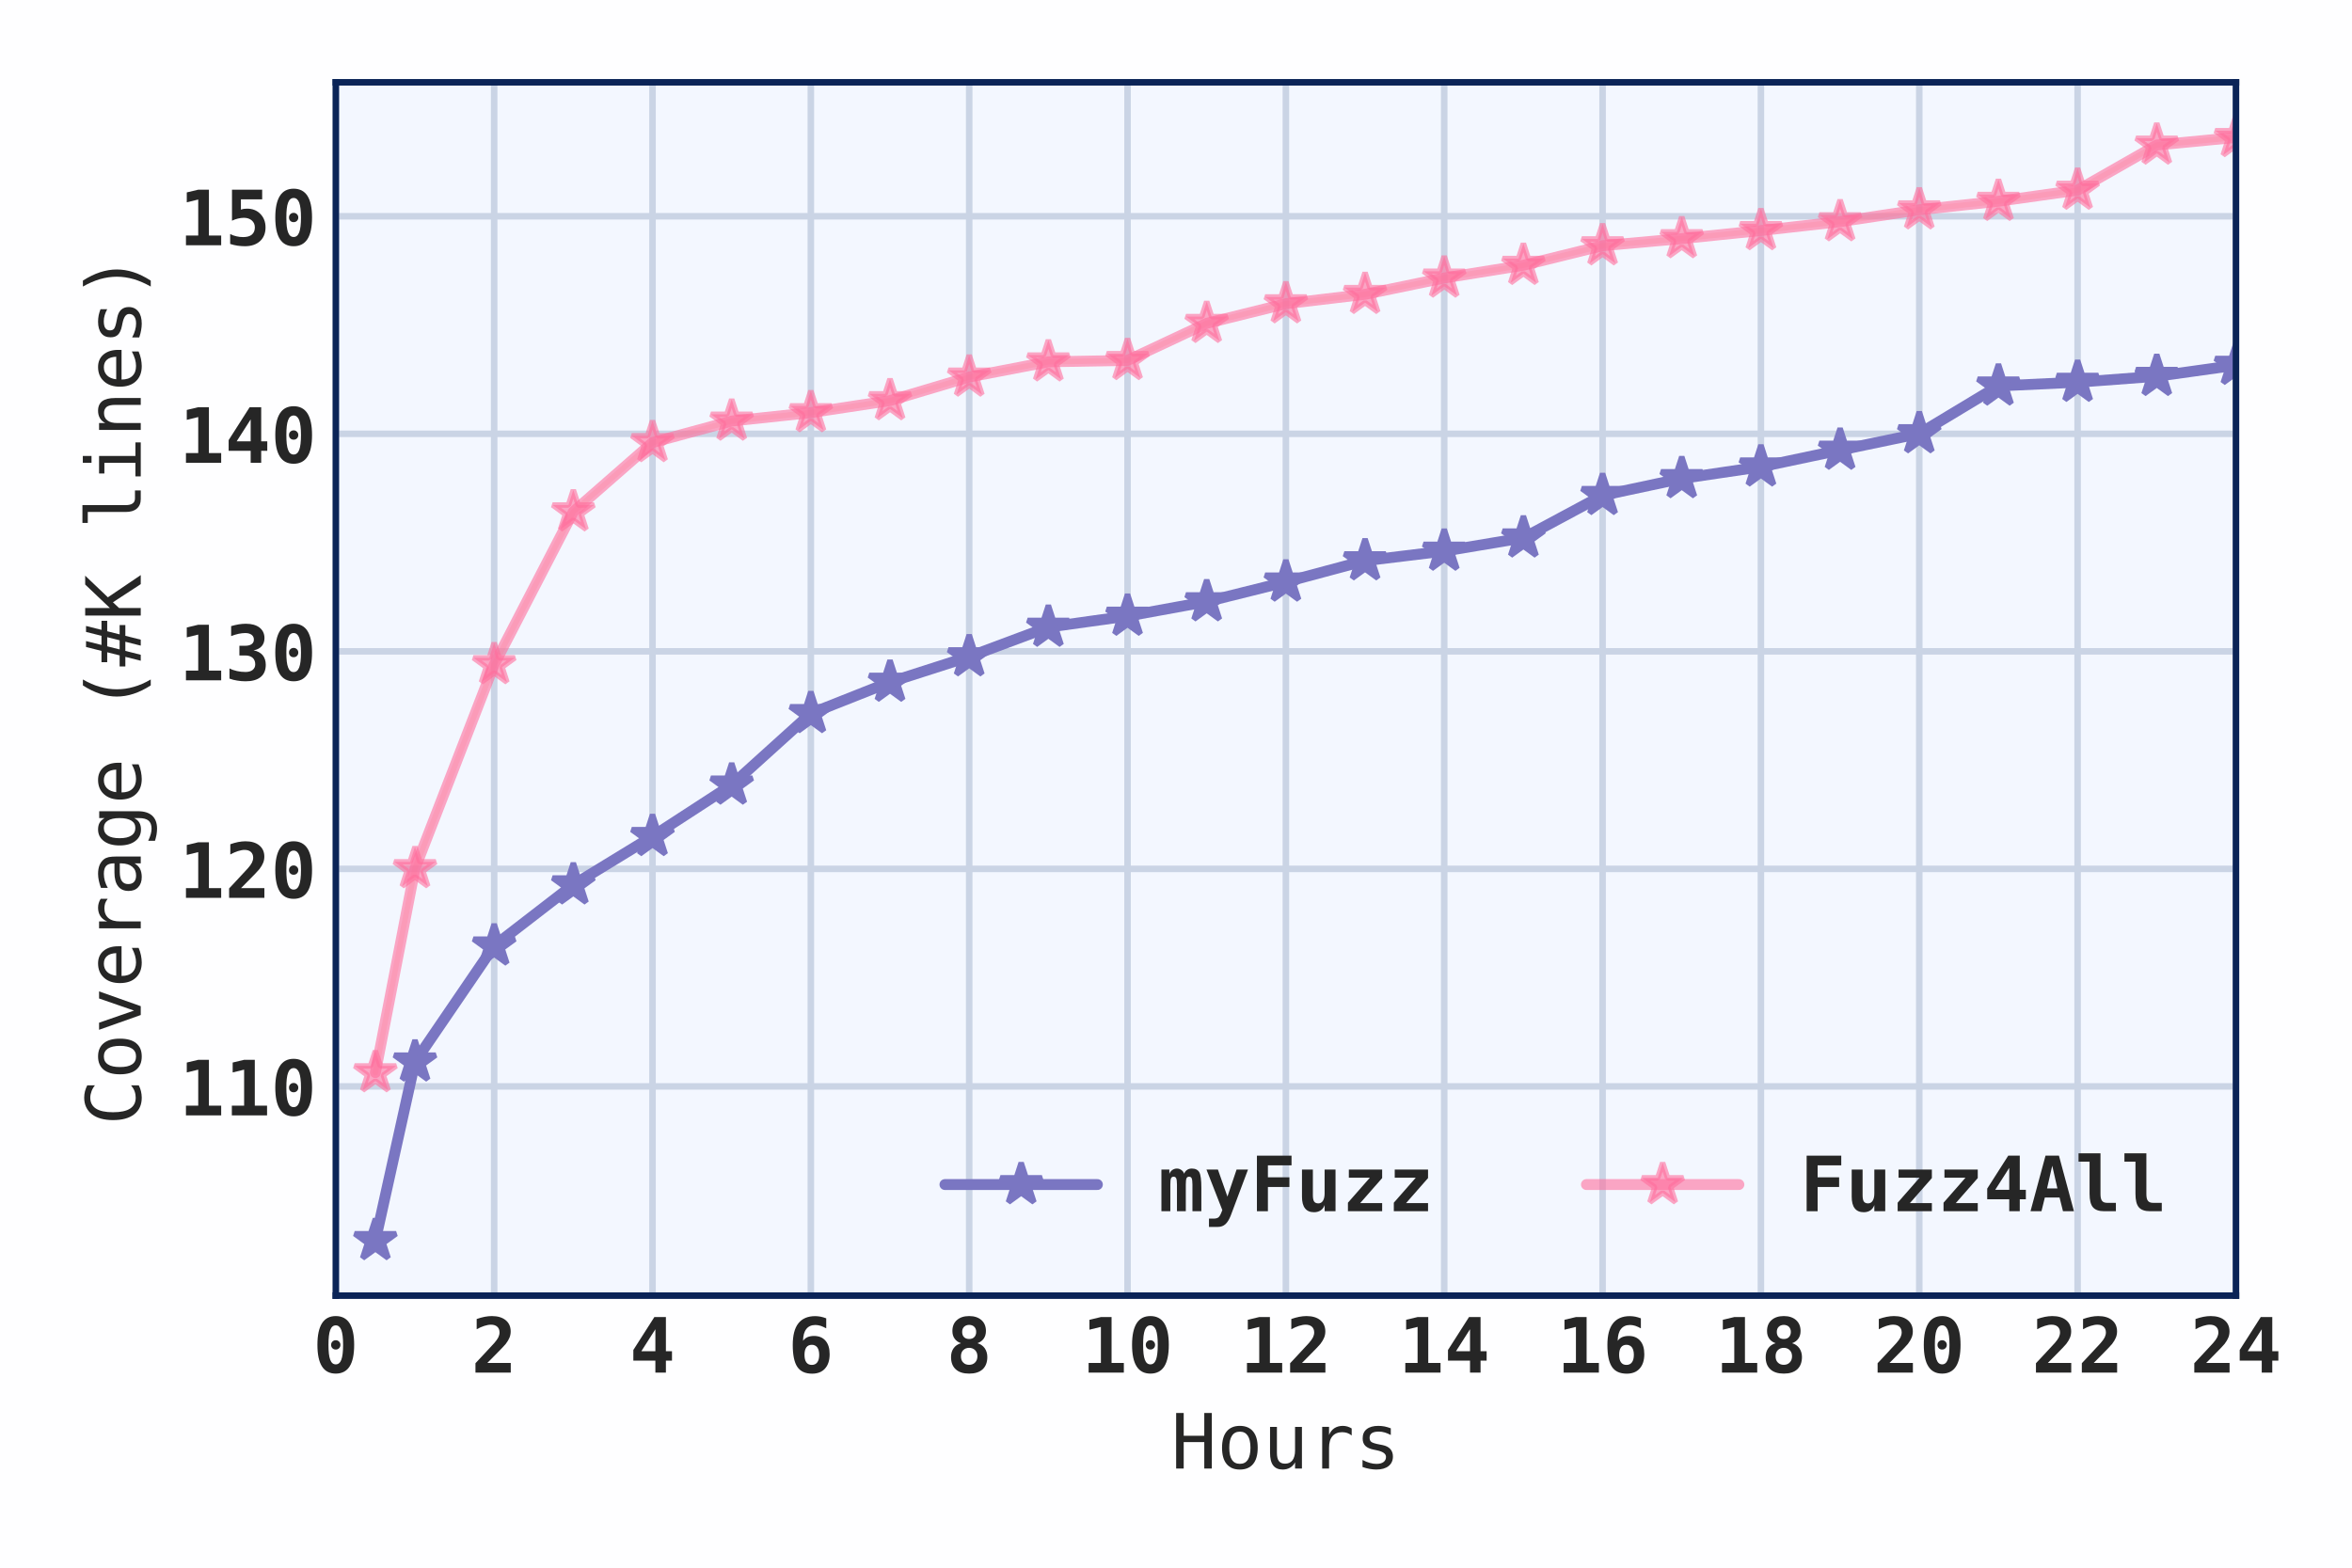 <?xml version="1.0" encoding="UTF-8"?>
<svg xmlns="http://www.w3.org/2000/svg" xmlns:xlink="http://www.w3.org/1999/xlink" width="432pt" height="288pt" viewBox="0 0 432 288" version="1.2">
<defs>
<g>
<symbol overflow="visible" id="glyph0-0">
<path style="stroke:none;" d="M 3.359 -5.098 C 3.359 -5.336 3.43 -5.531 3.598 -5.699 C 3.766 -5.867 3.961 -5.949 4.215 -5.949 C 4.453 -5.949 4.648 -5.867 4.816 -5.699 C 4.984 -5.531 5.066 -5.336 5.066 -5.098 C 5.066 -4.844 4.984 -4.648 4.816 -4.48 C 4.648 -4.312 4.453 -4.242 4.215 -4.242 C 3.961 -4.242 3.766 -4.312 3.598 -4.48 C 3.43 -4.648 3.359 -4.844 3.359 -5.098 Z M 4.215 -8.68 C 3.738 -8.68 3.402 -8.387 3.191 -7.824 C 2.969 -7.254 2.871 -6.344 2.871 -5.098 C 2.871 -3.836 2.969 -2.926 3.191 -2.367 C 3.402 -1.793 3.738 -1.512 4.215 -1.512 C 4.676 -1.512 5.012 -1.793 5.234 -2.367 C 5.445 -2.926 5.559 -3.836 5.559 -5.098 C 5.559 -6.344 5.445 -7.254 5.234 -7.824 C 5.012 -8.387 4.676 -8.68 4.215 -8.68 Z M 0.84 -5.098 C 0.84 -6.859 1.121 -8.176 1.68 -9.059 C 2.238 -9.941 3.078 -10.387 4.215 -10.387 C 5.336 -10.387 6.188 -9.941 6.746 -9.07 C 7.309 -8.191 7.59 -6.859 7.59 -5.098 C 7.59 -3.316 7.309 -1.988 6.746 -1.121 C 6.188 -0.254 5.336 0.184 4.215 0.184 C 3.078 0.184 2.238 -0.254 1.68 -1.133 C 1.121 -2.004 0.84 -3.332 0.84 -5.098 Z M 0.84 -5.098 "/>
</symbol>
<symbol overflow="visible" id="glyph0-1">
<path style="stroke:none;" d="M 2.969 -1.777 L 7.266 -1.777 L 7.266 0 L 0.785 0 L 0.785 -1.723 L 1.875 -2.883 C 3.164 -4.258 3.961 -5.109 4.242 -5.434 C 4.578 -5.824 4.828 -6.16 4.984 -6.469 C 5.125 -6.777 5.207 -7.07 5.207 -7.379 C 5.207 -7.824 5.066 -8.176 4.789 -8.43 C 4.508 -8.68 4.129 -8.805 3.625 -8.805 C 3.262 -8.805 2.855 -8.723 2.406 -8.582 C 1.961 -8.441 1.484 -8.23 1.008 -7.965 L 1.008 -9.844 C 1.484 -10.012 1.961 -10.148 2.438 -10.246 C 2.898 -10.332 3.348 -10.387 3.781 -10.387 C 4.859 -10.387 5.711 -10.137 6.328 -9.633 C 6.945 -9.129 7.254 -8.441 7.254 -7.574 C 7.254 -7.168 7.184 -6.789 7.043 -6.441 C 6.902 -6.09 6.68 -5.699 6.355 -5.277 C 6.105 -4.969 5.445 -4.27 4.367 -3.191 C 3.781 -2.605 3.305 -2.129 2.969 -1.777 Z M 2.969 -1.777 "/>
</symbol>
<symbol overflow="visible" id="glyph0-2">
<path style="stroke:none;" d="M 4.746 -7.965 L 2.172 -3.934 L 4.746 -3.934 Z M 4.562 -10.207 L 6.68 -10.207 L 6.68 -3.934 L 7.797 -3.934 L 7.797 -2.199 L 6.68 -2.199 L 6.68 0 L 4.746 0 L 4.746 -2.199 L 0.699 -2.199 L 0.699 -4.156 Z M 4.562 -10.207 "/>
</symbol>
<symbol overflow="visible" id="glyph0-3">
<path style="stroke:none;" d="M 4.395 -5.109 C 3.949 -5.109 3.613 -4.941 3.387 -4.633 C 3.164 -4.312 3.051 -3.852 3.051 -3.262 C 3.051 -2.66 3.164 -2.199 3.387 -1.891 C 3.613 -1.566 3.949 -1.414 4.395 -1.414 C 4.828 -1.414 5.164 -1.566 5.402 -1.891 C 5.629 -2.199 5.754 -2.66 5.754 -3.262 C 5.754 -3.852 5.629 -4.312 5.402 -4.633 C 5.164 -4.941 4.828 -5.109 4.395 -5.109 Z M 7.043 -9.969 L 7.043 -8.133 C 6.68 -8.328 6.328 -8.484 6.008 -8.598 C 5.672 -8.695 5.363 -8.75 5.055 -8.75 C 4.324 -8.75 3.766 -8.496 3.387 -8.008 C 2.996 -7.52 2.801 -6.789 2.785 -5.84 C 2.996 -6.133 3.262 -6.355 3.598 -6.512 C 3.934 -6.648 4.324 -6.734 4.789 -6.734 C 5.699 -6.734 6.41 -6.441 6.914 -5.852 C 7.422 -5.266 7.672 -4.453 7.672 -3.387 C 7.672 -2.238 7.379 -1.359 6.816 -0.742 C 6.258 -0.113 5.461 0.195 4.453 0.195 C 3.207 0.195 2.297 -0.211 1.734 -1.051 C 1.176 -1.875 0.895 -3.219 0.895 -5.082 C 0.895 -6.848 1.23 -8.16 1.918 -9.043 C 2.605 -9.926 3.641 -10.375 5.027 -10.375 C 5.336 -10.375 5.672 -10.332 6.008 -10.277 C 6.344 -10.207 6.691 -10.109 7.043 -9.969 Z M 7.043 -9.969 "/>
</symbol>
<symbol overflow="visible" id="glyph0-4">
<path style="stroke:none;" d="M 4.215 -4.551 C 3.754 -4.551 3.387 -4.395 3.109 -4.117 C 2.828 -3.836 2.703 -3.457 2.703 -2.996 C 2.703 -2.52 2.828 -2.141 3.109 -1.863 C 3.387 -1.566 3.754 -1.43 4.199 -1.43 C 4.648 -1.43 5.027 -1.566 5.305 -1.863 C 5.586 -2.156 5.727 -2.535 5.727 -2.996 C 5.727 -3.457 5.586 -3.836 5.305 -4.117 C 5.027 -4.395 4.66 -4.551 4.215 -4.551 Z M 2.715 -5.402 C 2.199 -5.57 1.805 -5.852 1.539 -6.242 C 1.262 -6.621 1.133 -7.086 1.133 -7.645 C 1.133 -8.484 1.398 -9.156 1.961 -9.645 C 2.508 -10.137 3.262 -10.387 4.215 -10.387 C 5.164 -10.387 5.906 -10.137 6.469 -9.645 C 7.016 -9.156 7.293 -8.484 7.293 -7.645 C 7.293 -7.086 7.152 -6.621 6.887 -6.242 C 6.621 -5.867 6.242 -5.586 5.738 -5.402 C 6.301 -5.234 6.746 -4.93 7.07 -4.48 C 7.379 -4.031 7.547 -3.484 7.547 -2.871 C 7.547 -1.891 7.254 -1.133 6.68 -0.602 C 6.09 -0.07 5.277 0.184 4.215 0.184 C 3.148 0.184 2.324 -0.07 1.75 -0.602 C 1.16 -1.133 0.883 -1.891 0.883 -2.871 C 0.883 -3.484 1.035 -4.031 1.359 -4.48 C 1.68 -4.93 2.129 -5.234 2.715 -5.402 Z M 2.926 -7.477 C 2.926 -7.07 3.039 -6.746 3.262 -6.523 C 3.484 -6.285 3.809 -6.176 4.215 -6.176 C 4.605 -6.176 4.93 -6.285 5.152 -6.523 C 5.375 -6.746 5.504 -7.07 5.504 -7.477 C 5.504 -7.867 5.375 -8.191 5.152 -8.414 C 4.93 -8.637 4.605 -8.766 4.215 -8.766 C 3.82 -8.766 3.5 -8.637 3.277 -8.414 C 3.039 -8.176 2.926 -7.867 2.926 -7.477 Z M 2.926 -7.477 "/>
</symbol>
<symbol overflow="visible" id="glyph0-5">
<path style="stroke:none;" d="M 1.289 -1.777 L 3.543 -1.777 L 3.543 -8.398 L 1.441 -7.883 L 1.441 -9.703 L 3.555 -10.207 L 5.504 -10.207 L 5.504 -1.777 L 7.758 -1.777 L 7.758 0 L 1.289 0 Z M 1.289 -1.777 "/>
</symbol>
<symbol overflow="visible" id="glyph0-6">
<path style="stroke:none;" d="M 3.754 -4.562 L 2.676 -4.562 L 2.676 -6.344 L 3.754 -6.344 C 4.258 -6.344 4.633 -6.441 4.914 -6.637 C 5.195 -6.832 5.336 -7.113 5.336 -7.477 C 5.336 -7.855 5.195 -8.148 4.914 -8.359 C 4.633 -8.566 4.258 -8.68 3.754 -8.68 C 3.359 -8.68 2.953 -8.625 2.52 -8.539 C 2.07 -8.441 1.625 -8.301 1.16 -8.121 L 1.16 -9.953 C 1.625 -10.094 2.086 -10.191 2.547 -10.277 C 2.996 -10.348 3.445 -10.387 3.863 -10.387 C 4.93 -10.387 5.77 -10.148 6.371 -9.688 C 6.973 -9.211 7.281 -8.566 7.281 -7.742 C 7.281 -7.125 7.098 -6.637 6.762 -6.258 C 6.41 -5.867 5.922 -5.613 5.277 -5.504 C 6.008 -5.363 6.551 -5.066 6.945 -4.621 C 7.32 -4.172 7.52 -3.57 7.52 -2.844 C 7.52 -1.848 7.195 -1.094 6.566 -0.59 C 5.922 -0.07 5.012 0.184 3.809 0.184 C 3.289 0.184 2.785 0.141 2.281 0.055 C 1.777 -0.016 1.301 -0.141 0.855 -0.309 L 0.855 -2.184 C 1.273 -1.961 1.734 -1.805 2.238 -1.695 C 2.73 -1.582 3.246 -1.527 3.809 -1.527 C 4.355 -1.527 4.789 -1.652 5.109 -1.902 C 5.418 -2.156 5.586 -2.492 5.586 -2.926 C 5.586 -3.445 5.418 -3.852 5.109 -4.129 C 4.789 -4.41 4.34 -4.562 3.754 -4.562 Z M 3.754 -4.562 "/>
</symbol>
<symbol overflow="visible" id="glyph0-7">
<path style="stroke:none;" d="M 1.316 -10.207 L 6.859 -10.207 L 6.859 -8.43 L 2.953 -8.43 L 2.953 -6.539 C 3.121 -6.594 3.289 -6.648 3.484 -6.68 C 3.668 -6.707 3.863 -6.719 4.074 -6.719 C 5.082 -6.719 5.895 -6.398 6.523 -5.754 C 7.152 -5.109 7.477 -4.285 7.477 -3.277 C 7.477 -2.199 7.125 -1.359 6.453 -0.742 C 5.77 -0.125 4.844 0.184 3.668 0.184 C 3.219 0.184 2.785 0.141 2.34 0.086 C 1.891 0.016 1.441 -0.086 0.98 -0.238 L 0.98 -2.059 C 1.344 -1.863 1.734 -1.723 2.141 -1.637 C 2.535 -1.539 2.941 -1.496 3.348 -1.496 C 4.047 -1.496 4.594 -1.637 4.957 -1.945 C 5.32 -2.254 5.516 -2.688 5.516 -3.277 C 5.516 -3.809 5.32 -4.227 4.957 -4.551 C 4.594 -4.871 4.102 -5.039 3.5 -5.039 C 3.137 -5.039 2.773 -4.984 2.406 -4.898 C 2.043 -4.816 1.68 -4.676 1.316 -4.508 Z M 1.316 -10.207 "/>
</symbol>
<symbol overflow="visible" id="glyph0-8">
<path style="stroke:none;" d="M 4.719 -6.887 C 4.859 -7.211 5.055 -7.449 5.293 -7.602 C 5.516 -7.758 5.809 -7.84 6.145 -7.84 C 6.805 -7.84 7.266 -7.602 7.52 -7.152 C 7.77 -6.691 7.895 -5.738 7.895 -4.312 L 7.895 0 L 6.258 0 L 6.258 -4.914 C 6.258 -5.473 6.203 -5.852 6.117 -6.047 C 6.035 -6.242 5.867 -6.344 5.641 -6.344 C 5.418 -6.344 5.25 -6.242 5.164 -6.047 C 5.082 -5.852 5.039 -5.473 5.039 -4.914 L 5.039 0 L 3.414 0 L 3.414 -4.914 C 3.414 -5.473 3.359 -5.852 3.277 -6.047 C 3.191 -6.242 3.023 -6.344 2.801 -6.344 C 2.574 -6.344 2.406 -6.242 2.324 -6.047 C 2.238 -5.852 2.199 -5.473 2.199 -4.914 L 2.199 0 L 0.559 0 L 0.559 -7.656 L 2.016 -7.656 L 2.016 -6.859 C 2.129 -7.152 2.309 -7.391 2.562 -7.574 C 2.812 -7.742 3.094 -7.84 3.402 -7.84 C 3.711 -7.84 3.988 -7.742 4.242 -7.559 C 4.492 -7.379 4.66 -7.152 4.719 -6.887 Z M 4.719 -6.887 "/>
</symbol>
<symbol overflow="visible" id="glyph0-9">
<path style="stroke:none;" d="M 4.859 0.812 C 4.578 1.527 4.258 2.043 3.891 2.379 C 3.516 2.715 3.051 2.883 2.52 2.883 L 0.867 2.883 L 0.867 1.359 L 1.68 1.359 C 2.086 1.359 2.379 1.289 2.574 1.148 C 2.773 1.008 2.969 0.688 3.164 0.184 L 3.316 -0.211 L 0.406 -7.656 L 2.508 -7.656 L 4.258 -2.688 L 5.938 -7.656 L 8.035 -7.656 Z M 4.859 0.812 "/>
</symbol>
<symbol overflow="visible" id="glyph0-10">
<path style="stroke:none;" d="M 7.602 -8.43 L 3.262 -8.43 L 3.262 -6.23 L 7.211 -6.23 L 7.211 -4.453 L 3.262 -4.453 L 3.262 0 L 1.246 0 L 1.246 -10.207 L 7.602 -10.207 Z M 7.602 -8.43 "/>
</symbol>
<symbol overflow="visible" id="glyph0-11">
<path style="stroke:none;" d="M 1.094 -2.676 L 1.094 -7.656 L 3.094 -7.656 L 3.094 -2.98 C 3.094 -2.422 3.164 -2.031 3.316 -1.793 C 3.473 -1.555 3.738 -1.441 4.102 -1.441 C 4.465 -1.441 4.746 -1.598 4.941 -1.918 C 5.137 -2.227 5.25 -2.676 5.25 -3.262 L 5.25 -7.656 L 7.254 -7.656 L 7.254 0 L 5.25 0 L 5.25 -1.133 C 5.109 -0.715 4.859 -0.379 4.523 -0.152 C 4.188 0.07 3.781 0.184 3.305 0.184 C 2.574 0.184 2.016 -0.055 1.652 -0.531 C 1.273 -1.008 1.094 -1.723 1.094 -2.676 Z M 1.094 -2.676 "/>
</symbol>
<symbol overflow="visible" id="glyph0-12">
<path style="stroke:none;" d="M 1.273 -7.656 L 7.391 -7.656 L 7.391 -6.09 L 3.359 -1.496 L 7.391 -1.496 L 7.391 0 L 1.105 0 L 1.105 -1.566 L 5.137 -6.16 L 1.273 -6.16 Z M 1.273 -7.656 "/>
</symbol>
<symbol overflow="visible" id="glyph0-13">
<path style="stroke:none;" d="M 4.215 -8.359 L 3.262 -4.188 L 5.164 -4.188 Z M 2.98 -10.207 L 5.445 -10.207 L 8.203 0 L 6.188 0 L 5.559 -2.52 L 2.855 -2.52 L 2.238 0 L 0.223 0 Z M 2.98 -10.207 "/>
</symbol>
<symbol overflow="visible" id="glyph0-14">
<path style="stroke:none;" d="M 2.645 -3.191 L 2.645 -9.102 L 0.617 -9.102 L 0.617 -10.641 L 4.648 -10.641 L 4.648 -3.191 C 4.648 -2.59 4.73 -2.172 4.93 -1.918 C 5.109 -1.664 5.434 -1.539 5.879 -1.539 L 7.477 -1.539 L 7.477 0 L 5.32 0 C 4.367 0 3.684 -0.238 3.262 -0.727 C 2.844 -1.219 2.645 -2.043 2.645 -3.191 Z M 2.645 -3.191 "/>
</symbol>
<symbol overflow="visible" id="glyph1-0">
<path style="stroke:none;" d="M 0.938 -10.207 L 2.324 -10.207 L 2.324 -6.02 L 6.105 -6.02 L 6.105 -10.207 L 7.488 -10.207 L 7.488 0 L 6.105 0 L 6.105 -4.859 L 2.324 -4.859 L 2.324 0 L 0.938 0 Z M 0.938 -10.207 "/>
</symbol>
<symbol overflow="visible" id="glyph1-1">
<path style="stroke:none;" d="M 4.215 -6.777 C 3.57 -6.777 3.078 -6.523 2.758 -6.02 C 2.422 -5.516 2.27 -4.789 2.27 -3.82 C 2.27 -2.844 2.422 -2.113 2.758 -1.609 C 3.078 -1.105 3.57 -0.867 4.215 -0.867 C 4.859 -0.867 5.336 -1.105 5.672 -1.609 C 5.992 -2.113 6.16 -2.844 6.16 -3.82 C 6.16 -4.789 5.992 -5.516 5.672 -6.02 C 5.336 -6.523 4.859 -6.777 4.215 -6.777 Z M 4.215 -7.84 C 5.277 -7.84 6.09 -7.488 6.648 -6.805 C 7.211 -6.117 7.488 -5.125 7.488 -3.82 C 7.488 -2.508 7.211 -1.512 6.648 -0.84 C 6.09 -0.152 5.277 0.184 4.215 0.184 C 3.148 0.184 2.34 -0.152 1.777 -0.84 C 1.219 -1.512 0.938 -2.508 0.938 -3.82 C 0.938 -5.125 1.219 -6.117 1.777 -6.805 C 2.34 -7.488 3.148 -7.84 4.215 -7.84 Z M 4.215 -7.84 "/>
</symbol>
<symbol overflow="visible" id="glyph1-2">
<path style="stroke:none;" d="M 1.328 -2.898 L 1.328 -7.645 L 2.59 -7.645 L 2.59 -2.898 C 2.59 -2.199 2.703 -1.695 2.953 -1.371 C 3.191 -1.051 3.57 -0.895 4.09 -0.895 C 4.676 -0.895 5.125 -1.094 5.445 -1.512 C 5.754 -1.934 5.922 -2.535 5.922 -3.316 L 5.922 -7.645 L 7.184 -7.645 L 7.184 0 L 5.922 0 L 5.922 -1.148 C 5.699 -0.699 5.391 -0.379 4.996 -0.152 C 4.605 0.07 4.156 0.184 3.652 0.184 C 2.871 0.184 2.281 -0.07 1.902 -0.574 C 1.512 -1.078 1.328 -1.863 1.328 -2.898 Z M 1.328 -2.898 "/>
</symbol>
<symbol overflow="visible" id="glyph1-3">
<path style="stroke:none;" d="M 7.895 -6.074 C 7.617 -6.285 7.352 -6.441 7.07 -6.539 C 6.789 -6.621 6.496 -6.68 6.16 -6.68 C 5.375 -6.68 4.773 -6.426 4.355 -5.938 C 3.934 -5.445 3.738 -4.73 3.738 -3.809 L 3.738 0 L 2.477 0 L 2.477 -7.656 L 3.738 -7.656 L 3.738 -6.16 C 3.949 -6.691 4.27 -7.113 4.703 -7.406 C 5.137 -7.688 5.656 -7.84 6.258 -7.84 C 6.566 -7.84 6.848 -7.797 7.125 -7.715 C 7.391 -7.629 7.645 -7.52 7.895 -7.363 Z M 7.895 -6.074 "/>
</symbol>
<symbol overflow="visible" id="glyph1-4">
<path style="stroke:none;" d="M 6.648 -7.391 L 6.648 -6.16 C 6.285 -6.355 5.922 -6.512 5.559 -6.621 C 5.195 -6.734 4.816 -6.789 4.453 -6.789 C 3.879 -6.789 3.457 -6.691 3.18 -6.512 C 2.898 -6.312 2.758 -6.035 2.758 -5.672 C 2.758 -5.32 2.855 -5.066 3.066 -4.898 C 3.277 -4.73 3.793 -4.562 4.633 -4.41 L 5.137 -4.312 C 5.754 -4.188 6.23 -3.949 6.551 -3.598 C 6.875 -3.234 7.043 -2.773 7.043 -2.211 C 7.043 -1.457 6.762 -0.867 6.23 -0.449 C 5.699 -0.027 4.941 0.184 3.988 0.184 C 3.613 0.184 3.219 0.141 2.801 0.07 C 2.379 0 1.934 -0.113 1.457 -0.281 L 1.457 -1.582 C 1.918 -1.328 2.367 -1.148 2.801 -1.035 C 3.219 -0.91 3.625 -0.855 4.02 -0.855 C 4.578 -0.855 4.996 -0.965 5.305 -1.191 C 5.613 -1.414 5.77 -1.723 5.77 -2.141 C 5.77 -2.715 5.207 -3.121 4.09 -3.348 L 4.047 -3.359 L 3.57 -3.457 C 2.844 -3.598 2.309 -3.836 1.973 -4.172 C 1.637 -4.508 1.484 -4.957 1.484 -5.543 C 1.484 -6.273 1.723 -6.848 2.227 -7.238 C 2.715 -7.629 3.43 -7.84 4.355 -7.84 C 4.762 -7.84 5.152 -7.797 5.531 -7.727 C 5.906 -7.645 6.285 -7.531 6.648 -7.391 Z M 6.648 -7.391 "/>
</symbol>
<symbol overflow="visible" id="glyph2-0">
<path style="stroke:none;" d="M -0.363 -7.336 C -0.168 -6.973 -0.043 -6.609 0.043 -6.242 C 0.125 -5.879 0.184 -5.488 0.184 -5.082 C 0.184 -3.766 -0.266 -2.758 -1.191 -2.031 C -2.113 -1.301 -3.414 -0.953 -5.098 -0.953 C -6.746 -0.953 -8.051 -1.316 -8.988 -2.043 C -9.91 -2.773 -10.387 -3.781 -10.387 -5.082 C -10.387 -5.488 -10.332 -5.879 -10.246 -6.242 C -10.148 -6.609 -10.012 -6.973 -9.828 -7.336 L -8.414 -7.336 C -8.695 -7 -8.902 -6.637 -9.043 -6.242 C -9.184 -5.852 -9.27 -5.473 -9.27 -5.082 C -9.27 -4.188 -8.918 -3.516 -8.23 -3.066 C -7.531 -2.617 -6.496 -2.395 -5.098 -2.395 C -3.695 -2.395 -2.645 -2.617 -1.961 -3.066 C -1.262 -3.516 -0.926 -4.188 -0.926 -5.082 C -0.926 -5.473 -0.992 -5.867 -1.133 -6.258 C -1.273 -6.637 -1.496 -7 -1.777 -7.336 Z M -0.363 -7.336 "/>
</symbol>
<symbol overflow="visible" id="glyph2-1">
<path style="stroke:none;" d="M -6.777 -4.215 C -6.777 -3.57 -6.523 -3.078 -6.02 -2.758 C -5.516 -2.422 -4.789 -2.27 -3.82 -2.27 C -2.844 -2.27 -2.113 -2.422 -1.609 -2.758 C -1.105 -3.078 -0.867 -3.57 -0.867 -4.215 C -0.867 -4.859 -1.105 -5.336 -1.609 -5.672 C -2.113 -5.992 -2.844 -6.16 -3.82 -6.16 C -4.789 -6.16 -5.516 -5.992 -6.02 -5.672 C -6.523 -5.336 -6.777 -4.859 -6.777 -4.215 Z M -7.84 -4.215 C -7.84 -5.277 -7.488 -6.09 -6.805 -6.648 C -6.117 -7.211 -5.125 -7.488 -3.82 -7.488 C -2.508 -7.488 -1.512 -7.211 -0.84 -6.648 C -0.152 -6.09 0.184 -5.277 0.184 -4.215 C 0.184 -3.148 -0.152 -2.34 -0.84 -1.777 C -1.512 -1.219 -2.508 -0.938 -3.82 -0.938 C -5.125 -0.938 -6.117 -1.219 -6.805 -1.777 C -7.488 -2.34 -7.84 -3.148 -7.84 -4.215 Z M -7.84 -4.215 "/>
</symbol>
<symbol overflow="visible" id="glyph2-2">
<path style="stroke:none;" d="M -7.656 -0.688 L -7.656 -1.988 L -1.23 -4.215 L -7.656 -6.441 L -7.656 -7.742 L 0 -5.027 L 0 -3.402 Z M -7.656 -0.688 "/>
</symbol>
<symbol overflow="visible" id="glyph2-3">
<path style="stroke:none;" d="M -4.145 -7.602 L -3.527 -7.602 L -3.527 -2.156 L -3.484 -2.156 C -2.645 -2.156 -2.004 -2.367 -1.555 -2.801 C -1.094 -3.234 -0.867 -3.852 -0.867 -4.648 C -0.867 -5.039 -0.926 -5.461 -1.051 -5.906 C -1.176 -6.344 -1.371 -6.805 -1.637 -7.309 L -0.391 -7.309 C -0.195 -6.832 -0.043 -6.371 0.043 -5.922 C 0.125 -5.473 0.184 -5.039 0.184 -4.633 C 0.184 -3.445 -0.168 -2.52 -0.883 -1.848 C -1.582 -1.176 -2.562 -0.84 -3.82 -0.84 C -5.039 -0.84 -6.02 -1.16 -6.746 -1.82 C -7.477 -2.477 -7.84 -3.359 -7.84 -4.453 C -7.84 -5.418 -7.504 -6.188 -6.848 -6.746 C -6.176 -7.309 -5.277 -7.602 -4.145 -7.602 Z M -4.508 -6.344 C -5.234 -6.312 -5.797 -6.145 -6.188 -5.809 C -6.578 -5.473 -6.777 -5.012 -6.777 -4.395 C -6.777 -3.781 -6.566 -3.289 -6.176 -2.898 C -5.77 -2.508 -5.207 -2.27 -4.508 -2.199 Z M -4.508 -6.344 "/>
</symbol>
<symbol overflow="visible" id="glyph2-4">
<path style="stroke:none;" d="M -6.074 -7.895 C -6.285 -7.617 -6.441 -7.352 -6.539 -7.07 C -6.621 -6.789 -6.68 -6.496 -6.68 -6.16 C -6.68 -5.375 -6.426 -4.773 -5.938 -4.355 C -5.445 -3.934 -4.73 -3.738 -3.809 -3.738 L 0 -3.738 L 0 -2.477 L -7.656 -2.477 L -7.656 -3.738 L -6.16 -3.738 C -6.691 -3.949 -7.113 -4.27 -7.406 -4.703 C -7.688 -5.137 -7.84 -5.656 -7.84 -6.258 C -7.84 -6.566 -7.797 -6.848 -7.715 -7.125 C -7.629 -7.391 -7.52 -7.645 -7.363 -7.895 Z M -6.074 -7.895 "/>
</symbol>
<symbol overflow="visible" id="glyph2-5">
<path style="stroke:none;" d="M -3.852 -4.801 L -3.852 -4.383 C -3.852 -3.641 -3.711 -3.078 -3.457 -2.715 C -3.207 -2.352 -2.812 -2.172 -2.309 -2.172 C -1.848 -2.172 -1.484 -2.297 -1.23 -2.574 C -0.98 -2.855 -0.855 -3.234 -0.855 -3.738 C -0.855 -4.426 -1.094 -4.969 -1.566 -5.363 C -2.043 -5.754 -2.715 -5.965 -3.57 -5.977 L -3.852 -5.977 Z M -4.367 -7.238 L 0 -7.238 L 0 -5.977 L -1.133 -5.977 C -0.672 -5.699 -0.336 -5.363 -0.125 -4.957 C 0.07 -4.551 0.184 -4.059 0.184 -3.473 C 0.184 -2.688 -0.027 -2.07 -0.461 -1.609 C -0.895 -1.133 -1.484 -0.91 -2.227 -0.91 C -3.066 -0.91 -3.711 -1.191 -4.156 -1.766 C -4.605 -2.34 -4.828 -3.18 -4.828 -4.285 L -4.828 -5.977 L -5.027 -5.977 C -5.641 -5.965 -6.074 -5.809 -6.355 -5.504 C -6.637 -5.195 -6.777 -4.719 -6.777 -4.047 C -6.777 -3.613 -6.707 -3.18 -6.594 -2.742 C -6.469 -2.297 -6.285 -1.875 -6.047 -1.469 L -7.309 -1.469 C -7.477 -1.934 -7.617 -2.379 -7.699 -2.801 C -7.785 -3.219 -7.84 -3.641 -7.84 -4.047 C -7.84 -4.676 -7.742 -5.223 -7.559 -5.672 C -7.363 -6.117 -7.086 -6.48 -6.719 -6.762 C -6.496 -6.93 -6.215 -7.043 -5.879 -7.125 C -5.543 -7.195 -5.039 -7.238 -4.367 -7.238 Z M -4.367 -7.238 "/>
</symbol>
<symbol overflow="visible" id="glyph2-6">
<path style="stroke:none;" d="M -3.891 -5.867 C -4.828 -5.867 -5.543 -5.711 -6.035 -5.402 C -6.523 -5.098 -6.777 -4.648 -6.777 -4.059 C -6.777 -3.445 -6.523 -2.969 -6.035 -2.645 C -5.543 -2.324 -4.828 -2.172 -3.891 -2.172 C -2.941 -2.172 -2.227 -2.324 -1.734 -2.66 C -1.23 -2.98 -0.992 -3.457 -0.992 -4.074 C -0.992 -4.648 -1.23 -5.098 -1.734 -5.402 C -2.227 -5.711 -2.941 -5.867 -3.891 -5.867 Z M -0.488 -7.125 C 0.645 -7.125 1.512 -6.848 2.102 -6.312 C 2.688 -5.77 2.996 -4.969 2.996 -3.922 C 2.996 -3.57 2.953 -3.207 2.898 -2.828 C 2.828 -2.449 2.73 -2.07 2.617 -1.695 L 1.371 -1.695 C 1.582 -2.141 1.734 -2.547 1.836 -2.91 C 1.934 -3.277 1.988 -3.613 1.988 -3.922 C 1.988 -4.594 1.793 -5.098 1.43 -5.402 C 1.062 -5.711 0.477 -5.867 -0.309 -5.867 L -1.219 -5.867 C -0.785 -5.656 -0.461 -5.375 -0.266 -5.039 C -0.055 -4.691 0.043 -4.27 0.043 -3.781 C 0.043 -2.883 -0.309 -2.172 -1.023 -1.637 C -1.723 -1.105 -2.688 -0.84 -3.891 -0.84 C -5.098 -0.84 -6.047 -1.105 -6.762 -1.637 C -7.477 -2.172 -7.84 -2.883 -7.84 -3.781 C -7.84 -4.27 -7.742 -4.691 -7.547 -5.027 C -7.352 -5.363 -7.043 -5.641 -6.637 -5.867 L -7.629 -5.867 L -7.629 -7.125 Z M -0.488 -7.125 "/>
</symbol>
<symbol overflow="visible" id="glyph2-7">
<path style="stroke:none;" d=""/>
</symbol>
<symbol overflow="visible" id="glyph2-8">
<path style="stroke:none;" d="M -10.625 -6.047 C -9.574 -5.434 -8.539 -4.984 -7.504 -4.691 C -6.469 -4.383 -5.434 -4.242 -4.395 -4.242 C -3.348 -4.242 -2.309 -4.383 -1.273 -4.691 C -0.238 -4.984 0.785 -5.434 1.836 -6.047 L 1.836 -4.957 C 0.742 -4.258 -0.293 -3.754 -1.328 -3.414 C -2.352 -3.078 -3.375 -2.91 -4.395 -2.91 C -5.402 -2.91 -6.426 -3.078 -7.461 -3.414 C -8.496 -3.754 -9.547 -4.258 -10.625 -4.957 Z M -10.625 -6.047 "/>
</symbol>
<symbol overflow="visible" id="glyph2-9">
<path style="stroke:none;" d="M -10.051 -4.676 L -7.211 -3.961 L -7.211 -5.641 L -10.051 -6.355 L -10.051 -7.449 L -7.211 -6.734 L -7.211 -8.398 L -6.16 -8.398 L -6.16 -6.48 L -3.879 -5.906 L -3.879 -7.617 L -2.828 -7.617 L -2.828 -5.641 L 0 -4.93 L 0 -3.836 L -2.828 -4.551 L -2.828 -2.871 L 0 -2.156 L 0 -1.062 L -2.828 -1.777 L -2.828 -0.016 L -3.879 -0.016 L -3.879 -2.043 L -6.16 -2.617 L -6.16 -0.797 L -7.211 -0.797 L -7.211 -2.871 L -10.051 -3.586 Z M -6.16 -5.391 L -6.16 -3.711 L -3.879 -3.137 L -3.879 -4.816 Z M -6.16 -5.391 "/>
</symbol>
<symbol overflow="visible" id="glyph2-10">
<path style="stroke:none;" d="M -10.207 -0.938 L -10.207 -2.324 L -5.672 -2.324 L -10.207 -6.637 L -10.207 -8.262 L -6.035 -4.285 L 0 -8.371 L 0 -6.707 L -5.109 -3.375 L -3.988 -2.324 L 0 -2.324 L 0 -0.938 Z M -10.207 -0.938 "/>
</symbol>
<symbol overflow="visible" id="glyph2-11">
<path style="stroke:none;" d="M -2.773 -4.367 C -2.211 -4.367 -1.777 -4.465 -1.496 -4.676 C -1.203 -4.871 -1.062 -5.18 -1.062 -5.602 L -1.062 -7.07 L 0 -7.07 L 0 -5.473 C 0 -4.719 -0.238 -4.145 -0.727 -3.723 C -1.203 -3.305 -1.891 -3.109 -2.773 -3.109 L -9.73 -3.109 L -9.73 -1.094 L -10.711 -1.094 L -10.711 -4.367 Z M -2.773 -4.367 "/>
</symbol>
<symbol overflow="visible" id="glyph2-12">
<path style="stroke:none;" d="M -7.656 -1.75 L -7.656 -4.969 L -0.98 -4.969 L -0.98 -7.461 L 0 -7.461 L 0 -1.219 L -0.98 -1.219 L -0.98 -3.711 L -6.68 -3.711 L -6.68 -1.75 Z M -10.641 -3.711 L -10.641 -4.969 L -9.043 -4.969 L -9.043 -3.711 Z M -10.641 -3.711 "/>
</symbol>
<symbol overflow="visible" id="glyph2-13">
<path style="stroke:none;" d="M -4.746 -7.184 L 0 -7.184 L 0 -5.922 L -4.746 -5.922 C -5.434 -5.922 -5.938 -5.797 -6.258 -5.559 C -6.578 -5.305 -6.746 -4.93 -6.746 -4.426 C -6.746 -3.836 -6.539 -3.375 -6.117 -3.066 C -5.699 -2.742 -5.109 -2.59 -4.324 -2.59 L 0 -2.59 L 0 -1.328 L -7.656 -1.328 L -7.656 -2.59 L -6.512 -2.59 C -6.945 -2.812 -7.281 -3.109 -7.504 -3.5 C -7.727 -3.879 -7.84 -4.324 -7.84 -4.859 C -7.84 -5.641 -7.574 -6.215 -7.07 -6.609 C -6.551 -6.984 -5.781 -7.184 -4.746 -7.184 Z M -4.746 -7.184 "/>
</symbol>
<symbol overflow="visible" id="glyph2-14">
<path style="stroke:none;" d="M -7.391 -6.648 L -6.16 -6.648 C -6.355 -6.285 -6.512 -5.922 -6.621 -5.559 C -6.734 -5.195 -6.789 -4.816 -6.789 -4.453 C -6.789 -3.879 -6.691 -3.457 -6.512 -3.18 C -6.312 -2.898 -6.035 -2.758 -5.672 -2.758 C -5.32 -2.758 -5.066 -2.855 -4.898 -3.066 C -4.73 -3.277 -4.562 -3.793 -4.41 -4.633 L -4.312 -5.137 C -4.188 -5.754 -3.949 -6.23 -3.598 -6.551 C -3.234 -6.875 -2.773 -7.043 -2.211 -7.043 C -1.457 -7.043 -0.867 -6.762 -0.449 -6.23 C -0.027 -5.699 0.184 -4.941 0.184 -3.988 C 0.184 -3.613 0.141 -3.219 0.07 -2.801 C 0 -2.379 -0.113 -1.934 -0.281 -1.457 L -1.582 -1.457 C -1.328 -1.918 -1.148 -2.367 -1.035 -2.801 C -0.91 -3.219 -0.855 -3.625 -0.855 -4.02 C -0.855 -4.578 -0.965 -4.996 -1.191 -5.305 C -1.414 -5.613 -1.723 -5.77 -2.141 -5.77 C -2.715 -5.77 -3.121 -5.207 -3.348 -4.09 L -3.359 -4.047 L -3.457 -3.57 C -3.598 -2.844 -3.836 -2.309 -4.172 -1.973 C -4.508 -1.637 -4.957 -1.484 -5.543 -1.484 C -6.273 -1.484 -6.848 -1.723 -7.238 -2.227 C -7.629 -2.715 -7.84 -3.43 -7.84 -4.355 C -7.84 -4.762 -7.797 -5.152 -7.727 -5.531 C -7.645 -5.906 -7.531 -6.285 -7.391 -6.648 Z M -7.391 -6.648 "/>
</symbol>
<symbol overflow="visible" id="glyph2-15">
<path style="stroke:none;" d="M -10.625 -2.379 L -10.625 -3.473 C -9.547 -4.156 -8.496 -4.676 -7.461 -5.012 C -6.426 -5.348 -5.402 -5.516 -4.395 -5.516 C -3.359 -5.516 -2.34 -5.348 -1.316 -5.012 C -0.281 -4.676 0.758 -4.156 1.836 -3.473 L 1.836 -2.379 C 0.77 -2.98 -0.254 -3.43 -1.289 -3.738 C -2.324 -4.031 -3.359 -4.188 -4.395 -4.188 C -5.434 -4.188 -6.469 -4.031 -7.504 -3.738 C -8.539 -3.43 -9.574 -2.98 -10.625 -2.379 Z M -10.625 -2.379 "/>
</symbol>
</g>
<clipPath id="clip1">
  <path d="M 61.68 15.121 L 63 15.121 L 63 238.02 L 61.68 238.02 Z M 61.68 15.121 "/>
</clipPath>
<clipPath id="clip2">
  <path d="M 90 15.121 L 92 15.121 L 92 238.02 L 90 238.02 Z M 90 15.121 "/>
</clipPath>
<clipPath id="clip3">
  <path d="M 119 15.121 L 121 15.121 L 121 238.02 L 119 238.02 Z M 119 15.121 "/>
</clipPath>
<clipPath id="clip4">
  <path d="M 148 15.121 L 150 15.121 L 150 238.02 L 148 238.02 Z M 148 15.121 "/>
</clipPath>
<clipPath id="clip5">
  <path d="M 177 15.121 L 179 15.121 L 179 238.02 L 177 238.02 Z M 177 15.121 "/>
</clipPath>
<clipPath id="clip6">
  <path d="M 206 15.121 L 208 15.121 L 208 238.02 L 206 238.02 Z M 206 15.121 "/>
</clipPath>
<clipPath id="clip7">
  <path d="M 235 15.121 L 237 15.121 L 237 238.02 L 235 238.02 Z M 235 15.121 "/>
</clipPath>
<clipPath id="clip8">
  <path d="M 264 15.121 L 266 15.121 L 266 238.02 L 264 238.02 Z M 264 15.121 "/>
</clipPath>
<clipPath id="clip9">
  <path d="M 293 15.121 L 295 15.121 L 295 238.02 L 293 238.02 Z M 293 15.121 "/>
</clipPath>
<clipPath id="clip10">
  <path d="M 322 15.121 L 325 15.121 L 325 238.02 L 322 238.02 Z M 322 15.121 "/>
</clipPath>
<clipPath id="clip11">
  <path d="M 351 15.121 L 354 15.121 L 354 238.02 L 351 238.02 Z M 351 15.121 "/>
</clipPath>
<clipPath id="clip12">
  <path d="M 381 15.121 L 383 15.121 L 383 238.02 L 381 238.02 Z M 381 15.121 "/>
</clipPath>
<clipPath id="clip13">
  <path d="M 410 15.121 L 410.688 15.121 L 410.688 238.02 L 410 238.02 Z M 410 15.121 "/>
</clipPath>
<clipPath id="clip14">
  <path d="M 61.68 198 L 410.688 198 L 410.688 201 L 61.68 201 Z M 61.68 198 "/>
</clipPath>
<clipPath id="clip15">
  <path d="M 61.68 159 L 410.688 159 L 410.688 161 L 61.68 161 Z M 61.68 159 "/>
</clipPath>
<clipPath id="clip16">
  <path d="M 61.68 119 L 410.688 119 L 410.688 121 L 61.68 121 Z M 61.68 119 "/>
</clipPath>
<clipPath id="clip17">
  <path d="M 61.68 79 L 410.688 79 L 410.688 81 L 61.68 81 Z M 61.68 79 "/>
</clipPath>
<clipPath id="clip18">
  <path d="M 61.68 39 L 410.688 39 L 410.688 41 L 61.68 41 Z M 61.68 39 "/>
</clipPath>
<clipPath id="clip19">
  <path d="M 68 67 L 410.688 67 L 410.688 228 L 68 228 Z M 68 67 "/>
</clipPath>
<clipPath id="clip20">
  <path d="M 68 66 L 410.688 66 L 410.688 229 L 68 229 Z M 68 66 "/>
</clipPath>
<clipPath id="clip21">
  <path d="M 68 25 L 410.688 25 L 410.688 198 L 68 198 Z M 68 25 "/>
</clipPath>
<clipPath id="clip22">
  <path d="M 68 24 L 410.688 24 L 410.688 198 L 68 198 Z M 68 24 "/>
</clipPath>
<clipPath id="clip23">
  <path d="M 67 66 L 410.688 66 L 410.688 229 L 67 229 Z M 67 66 "/>
</clipPath>
<clipPath id="clip24">
  <path d="M 406 63 L 410.688 63 L 410.688 71 L 406 71 Z M 406 63 "/>
</clipPath>
<clipPath id="clip25">
  <path d="M 406 62 L 410.688 62 L 410.688 71 L 406 71 Z M 406 62 "/>
</clipPath>
<clipPath id="clip26">
  <path d="M 67 24 L 410.688 24 L 410.688 199 L 67 199 Z M 67 24 "/>
</clipPath>
<clipPath id="clip27">
  <path d="M 406 21 L 410.688 21 L 410.688 29 L 406 29 Z M 406 21 "/>
</clipPath>
<clipPath id="clip28">
  <path d="M 406 20 L 410.688 20 L 410.688 29 L 406 29 Z M 406 20 "/>
</clipPath>
</defs>
<g id="surface1">
<rect x="0" y="0" width="432" height="288" style="fill:rgb(99.606%,99.606%,100%);fill-opacity:1;stroke:none;"/>
<path style=" stroke:none;fill-rule:nonzero;fill:rgb(95.293%,96.861%,100%);fill-opacity:1;" d="M 61.68 238.02 L 410.688 238.02 L 410.688 15.121 L 61.68 15.121 Z M 61.68 238.02 "/>
<g clip-path="url(#clip1)" clip-rule="nonzero">
<path style="fill:none;stroke-width:1.2;stroke-linecap:round;stroke-linejoin:round;stroke:rgb(79.214%,83.136%,89.803%);stroke-opacity:1;stroke-miterlimit:10;" d="M 61.68 49.98 L 61.68 272.879 " transform="matrix(1,0,0,-1,0,288)"/>
</g>
<g style="fill:rgb(14.999%,14.999%,14.999%);fill-opacity:1;">
  <use xlink:href="#glyph0-0" x="57.461" y="252.161"/>
</g>
<g clip-path="url(#clip2)" clip-rule="nonzero">
<path style="fill:none;stroke-width:1.2;stroke-linecap:round;stroke-linejoin:round;stroke:rgb(79.214%,83.136%,89.803%);stroke-opacity:1;stroke-miterlimit:10;" d="M 90.766 49.98 L 90.766 272.879 " transform="matrix(1,0,0,-1,0,288)"/>
</g>
<g style="fill:rgb(14.999%,14.999%,14.999%);fill-opacity:1;">
  <use xlink:href="#glyph0-1" x="86.545" y="252.161"/>
</g>
<g clip-path="url(#clip3)" clip-rule="nonzero">
<path style="fill:none;stroke-width:1.2;stroke-linecap:round;stroke-linejoin:round;stroke:rgb(79.214%,83.136%,89.803%);stroke-opacity:1;stroke-miterlimit:10;" d="M 119.848 49.98 L 119.848 272.879 " transform="matrix(1,0,0,-1,0,288)"/>
</g>
<g style="fill:rgb(14.999%,14.999%,14.999%);fill-opacity:1;">
  <use xlink:href="#glyph0-2" x="115.629" y="252.161"/>
</g>
<g clip-path="url(#clip4)" clip-rule="nonzero">
<path style="fill:none;stroke-width:1.2;stroke-linecap:round;stroke-linejoin:round;stroke:rgb(79.214%,83.136%,89.803%);stroke-opacity:1;stroke-miterlimit:10;" d="M 148.93 49.98 L 148.93 272.879 " transform="matrix(1,0,0,-1,0,288)"/>
</g>
<g style="fill:rgb(14.999%,14.999%,14.999%);fill-opacity:1;">
  <use xlink:href="#glyph0-3" x="144.713" y="252.161"/>
</g>
<g clip-path="url(#clip5)" clip-rule="nonzero">
<path style="fill:none;stroke-width:1.2;stroke-linecap:round;stroke-linejoin:round;stroke:rgb(79.214%,83.136%,89.803%);stroke-opacity:1;stroke-miterlimit:10;" d="M 178.016 49.98 L 178.016 272.879 " transform="matrix(1,0,0,-1,0,288)"/>
</g>
<g style="fill:rgb(14.999%,14.999%,14.999%);fill-opacity:1;">
  <use xlink:href="#glyph0-4" x="173.797" y="252.161"/>
</g>
<g clip-path="url(#clip6)" clip-rule="nonzero">
<path style="fill:none;stroke-width:1.2;stroke-linecap:round;stroke-linejoin:round;stroke:rgb(79.214%,83.136%,89.803%);stroke-opacity:1;stroke-miterlimit:10;" d="M 207.098 49.98 L 207.098 272.879 " transform="matrix(1,0,0,-1,0,288)"/>
</g>
<g style="fill:rgb(14.999%,14.999%,14.999%);fill-opacity:1;">
  <use xlink:href="#glyph0-5" x="198.662" y="252.161"/>
  <use xlink:href="#glyph0-0" x="207.09" y="252.161"/>
</g>
<g clip-path="url(#clip7)" clip-rule="nonzero">
<path style="fill:none;stroke-width:1.2;stroke-linecap:round;stroke-linejoin:round;stroke:rgb(79.214%,83.136%,89.803%);stroke-opacity:1;stroke-miterlimit:10;" d="M 236.184 49.98 L 236.184 272.879 " transform="matrix(1,0,0,-1,0,288)"/>
</g>
<g style="fill:rgb(14.999%,14.999%,14.999%);fill-opacity:1;">
  <use xlink:href="#glyph0-5" x="227.746" y="252.161"/>
  <use xlink:href="#glyph0-1" x="236.174" y="252.161"/>
</g>
<g clip-path="url(#clip8)" clip-rule="nonzero">
<path style="fill:none;stroke-width:1.2;stroke-linecap:round;stroke-linejoin:round;stroke:rgb(79.214%,83.136%,89.803%);stroke-opacity:1;stroke-miterlimit:10;" d="M 265.266 49.98 L 265.266 272.879 " transform="matrix(1,0,0,-1,0,288)"/>
</g>
<g style="fill:rgb(14.999%,14.999%,14.999%);fill-opacity:1;">
  <use xlink:href="#glyph0-5" x="256.83" y="252.161"/>
  <use xlink:href="#glyph0-2" x="265.258" y="252.161"/>
</g>
<g clip-path="url(#clip9)" clip-rule="nonzero">
<path style="fill:none;stroke-width:1.2;stroke-linecap:round;stroke-linejoin:round;stroke:rgb(79.214%,83.136%,89.803%);stroke-opacity:1;stroke-miterlimit:10;" d="M 294.352 49.98 L 294.352 272.879 " transform="matrix(1,0,0,-1,0,288)"/>
</g>
<g style="fill:rgb(14.999%,14.999%,14.999%);fill-opacity:1;">
  <use xlink:href="#glyph0-5" x="285.914" y="252.161"/>
  <use xlink:href="#glyph0-3" x="294.342" y="252.161"/>
</g>
<g clip-path="url(#clip10)" clip-rule="nonzero">
<path style="fill:none;stroke-width:1.2;stroke-linecap:round;stroke-linejoin:round;stroke:rgb(79.214%,83.136%,89.803%);stroke-opacity:1;stroke-miterlimit:10;" d="M 323.434 49.98 L 323.434 272.879 " transform="matrix(1,0,0,-1,0,288)"/>
</g>
<g style="fill:rgb(14.999%,14.999%,14.999%);fill-opacity:1;">
  <use xlink:href="#glyph0-5" x="314.997" y="252.161"/>
  <use xlink:href="#glyph0-4" x="323.425" y="252.161"/>
</g>
<g clip-path="url(#clip11)" clip-rule="nonzero">
<path style="fill:none;stroke-width:1.2;stroke-linecap:round;stroke-linejoin:round;stroke:rgb(79.214%,83.136%,89.803%);stroke-opacity:1;stroke-miterlimit:10;" d="M 352.52 49.98 L 352.52 272.879 " transform="matrix(1,0,0,-1,0,288)"/>
</g>
<g style="fill:rgb(14.999%,14.999%,14.999%);fill-opacity:1;">
  <use xlink:href="#glyph0-1" x="344.081" y="252.161"/>
  <use xlink:href="#glyph0-0" x="352.509" y="252.161"/>
</g>
<g clip-path="url(#clip12)" clip-rule="nonzero">
<path style="fill:none;stroke-width:1.2;stroke-linecap:round;stroke-linejoin:round;stroke:rgb(79.214%,83.136%,89.803%);stroke-opacity:1;stroke-miterlimit:10;" d="M 381.602 49.98 L 381.602 272.879 " transform="matrix(1,0,0,-1,0,288)"/>
</g>
<g style="fill:rgb(14.999%,14.999%,14.999%);fill-opacity:1;">
  <use xlink:href="#glyph0-1" x="373.165" y="252.161"/>
  <use xlink:href="#glyph0-1" x="381.593" y="252.161"/>
</g>
<g clip-path="url(#clip13)" clip-rule="nonzero">
<path style="fill:none;stroke-width:1.2;stroke-linecap:round;stroke-linejoin:round;stroke:rgb(79.214%,83.136%,89.803%);stroke-opacity:1;stroke-miterlimit:10;" d="M 410.688 49.98 L 410.688 272.879 " transform="matrix(1,0,0,-1,0,288)"/>
</g>
<g style="fill:rgb(14.999%,14.999%,14.999%);fill-opacity:1;">
  <use xlink:href="#glyph0-1" x="402.249" y="252.161"/>
  <use xlink:href="#glyph0-2" x="410.677" y="252.161"/>
</g>
<g style="fill:rgb(14.999%,14.999%,14.999%);fill-opacity:1;">
  <use xlink:href="#glyph1-0" x="215.09" y="269.786"/>
  <use xlink:href="#glyph1-1" x="223.518" y="269.786"/>
  <use xlink:href="#glyph1-2" x="231.946" y="269.786"/>
  <use xlink:href="#glyph1-3" x="240.374" y="269.786"/>
  <use xlink:href="#glyph1-4" x="248.802" y="269.786"/>
</g>
<g clip-path="url(#clip14)" clip-rule="nonzero">
<path style="fill:none;stroke-width:1.2;stroke-linecap:round;stroke-linejoin:round;stroke:rgb(79.214%,83.136%,89.803%);stroke-opacity:1;stroke-miterlimit:10;" d="M 61.68 88.418 L 410.688 88.418 " transform="matrix(1,0,0,-1,0,288)"/>
</g>
<g style="fill:rgb(14.999%,14.999%,14.999%);fill-opacity:1;">
  <use xlink:href="#glyph0-5" x="32.867" y="204.902"/>
  <use xlink:href="#glyph0-5" x="41.295" y="204.902"/>
  <use xlink:href="#glyph0-0" x="49.724" y="204.902"/>
</g>
<g clip-path="url(#clip15)" clip-rule="nonzero">
<path style="fill:none;stroke-width:1.2;stroke-linecap:round;stroke-linejoin:round;stroke:rgb(79.214%,83.136%,89.803%);stroke-opacity:1;stroke-miterlimit:10;" d="M 61.68 128.383 L 410.688 128.383 " transform="matrix(1,0,0,-1,0,288)"/>
</g>
<g style="fill:rgb(14.999%,14.999%,14.999%);fill-opacity:1;">
  <use xlink:href="#glyph0-5" x="32.867" y="164.939"/>
  <use xlink:href="#glyph0-1" x="41.295" y="164.939"/>
  <use xlink:href="#glyph0-0" x="49.724" y="164.939"/>
</g>
<g clip-path="url(#clip16)" clip-rule="nonzero">
<path style="fill:none;stroke-width:1.2;stroke-linecap:round;stroke-linejoin:round;stroke:rgb(79.214%,83.136%,89.803%);stroke-opacity:1;stroke-miterlimit:10;" d="M 61.68 168.344 L 410.688 168.344 " transform="matrix(1,0,0,-1,0,288)"/>
</g>
<g style="fill:rgb(14.999%,14.999%,14.999%);fill-opacity:1;">
  <use xlink:href="#glyph0-5" x="32.867" y="124.976"/>
  <use xlink:href="#glyph0-6" x="41.295" y="124.976"/>
  <use xlink:href="#glyph0-0" x="49.724" y="124.976"/>
</g>
<g clip-path="url(#clip17)" clip-rule="nonzero">
<path style="fill:none;stroke-width:1.2;stroke-linecap:round;stroke-linejoin:round;stroke:rgb(79.214%,83.136%,89.803%);stroke-opacity:1;stroke-miterlimit:10;" d="M 61.68 208.309 L 410.688 208.309 " transform="matrix(1,0,0,-1,0,288)"/>
</g>
<g style="fill:rgb(14.999%,14.999%,14.999%);fill-opacity:1;">
  <use xlink:href="#glyph0-5" x="32.867" y="85.013"/>
  <use xlink:href="#glyph0-2" x="41.295" y="85.013"/>
  <use xlink:href="#glyph0-0" x="49.724" y="85.013"/>
</g>
<g clip-path="url(#clip18)" clip-rule="nonzero">
<path style="fill:none;stroke-width:1.2;stroke-linecap:round;stroke-linejoin:round;stroke:rgb(79.214%,83.136%,89.803%);stroke-opacity:1;stroke-miterlimit:10;" d="M 61.68 248.27 L 410.688 248.27 " transform="matrix(1,0,0,-1,0,288)"/>
</g>
<g style="fill:rgb(14.999%,14.999%,14.999%);fill-opacity:1;">
  <use xlink:href="#glyph0-5" x="32.867" y="45.051"/>
  <use xlink:href="#glyph0-7" x="41.295" y="45.051"/>
  <use xlink:href="#glyph0-0" x="49.724" y="45.051"/>
</g>
<g style="fill:rgb(14.999%,14.999%,14.999%);fill-opacity:1;">
  <use xlink:href="#glyph2-0" x="25.852" y="206.726"/>
  <use xlink:href="#glyph2-1" x="25.852" y="198.298"/>
  <use xlink:href="#glyph2-2" x="25.852" y="189.87"/>
  <use xlink:href="#glyph2-3" x="25.852" y="181.442"/>
  <use xlink:href="#glyph2-4" x="25.852" y="173.014"/>
  <use xlink:href="#glyph2-5" x="25.852" y="164.586"/>
  <use xlink:href="#glyph2-6" x="25.852" y="156.158"/>
  <use xlink:href="#glyph2-3" x="25.852" y="147.73"/>
  <use xlink:href="#glyph2-7" x="25.852" y="139.302"/>
  <use xlink:href="#glyph2-8" x="25.852" y="130.874"/>
  <use xlink:href="#glyph2-9" x="25.852" y="122.446"/>
  <use xlink:href="#glyph2-10" x="25.852" y="114.018"/>
  <use xlink:href="#glyph2-7" x="25.852" y="105.59"/>
  <use xlink:href="#glyph2-11" x="25.852" y="97.162"/>
  <use xlink:href="#glyph2-12" x="25.852" y="88.734"/>
  <use xlink:href="#glyph2-13" x="25.852" y="80.306"/>
  <use xlink:href="#glyph2-3" x="25.852" y="71.878"/>
  <use xlink:href="#glyph2-14" x="25.852" y="63.45"/>
  <use xlink:href="#glyph2-15" x="25.852" y="55.022"/>
</g>
<g clip-path="url(#clip19)" clip-rule="nonzero">
<path style=" stroke:none;fill-rule:nonzero;fill:rgb(0%,0%,100%);fill-opacity:0.2;" d="M 68.949 227.887 L 76.223 195.078 L 90.766 173.762 L 105.305 162.539 L 119.848 153.652 L 134.391 144.203 L 148.93 131.066 L 163.473 125.305 L 178.016 120.637 L 192.559 115.207 L 207.098 113.18 L 221.641 110.527 L 236.184 106.906 L 250.727 103.004 L 265.266 101.238 L 279.809 98.809 L 294.352 91.004 L 308.895 87.906 L 323.434 85.758 L 337.977 82.691 L 352.52 79.66 L 367.062 70.898 L 381.602 70.215 L 396.145 69.129 L 410.688 67.094 L 396.145 69.129 L 381.602 70.215 L 367.062 70.898 L 352.52 79.66 L 337.977 82.691 L 323.434 85.758 L 308.895 87.906 L 294.352 91.004 L 279.809 98.809 L 265.266 101.238 L 250.727 103.004 L 236.184 106.906 L 221.641 110.527 L 207.098 113.18 L 192.559 115.207 L 178.016 120.637 L 163.473 125.305 L 148.93 131.066 L 134.391 144.203 L 119.848 153.652 L 105.305 162.539 L 90.766 173.762 L 76.223 195.078 Z M 68.949 227.887 "/>
</g>
<g clip-path="url(#clip20)" clip-rule="nonzero">
<path style="fill:none;stroke-width:1;stroke-linecap:butt;stroke-linejoin:round;stroke:rgb(0%,0%,100%);stroke-opacity:0.2;stroke-miterlimit:10;" d="M 68.949 60.113 L 76.223 92.922 L 90.766 114.238 L 105.305 125.461 L 119.848 134.348 L 134.391 143.797 L 148.93 156.934 L 163.473 162.695 L 178.016 167.363 L 192.559 172.793 L 207.098 174.82 L 221.641 177.473 L 236.184 181.094 L 250.727 184.996 L 265.266 186.762 L 279.809 189.191 L 294.352 196.996 L 308.895 200.094 L 323.434 202.242 L 337.977 205.309 L 352.52 208.34 L 367.062 217.102 L 381.602 217.785 L 396.145 218.871 L 410.688 220.906 L 396.145 218.871 L 381.602 217.785 L 367.062 217.102 L 352.52 208.34 L 337.977 205.309 L 323.434 202.242 L 308.895 200.094 L 294.352 196.996 L 279.809 189.191 L 265.266 186.762 L 250.727 184.996 L 236.184 181.094 L 221.641 177.473 L 207.098 174.82 L 192.559 172.793 L 178.016 167.363 L 163.473 162.695 L 148.93 156.934 L 134.391 143.797 L 119.848 134.348 L 105.305 125.461 L 90.766 114.238 L 76.223 92.922 Z M 68.949 60.113 " transform="matrix(1,0,0,-1,0,288)"/>
</g>
<g clip-path="url(#clip21)" clip-rule="nonzero">
<path style=" stroke:none;fill-rule:nonzero;fill:rgb(98.038%,50.195%,44.705%);fill-opacity:0.2;" d="M 68.949 197.051 L 76.223 159.559 L 90.766 122.086 L 105.305 94.012 L 119.848 81.293 L 134.391 77.348 L 148.93 75.801 L 163.473 73.594 L 178.016 69.258 L 192.559 66.465 L 207.098 66.211 L 221.641 59.395 L 236.184 55.793 L 250.727 54.07 L 265.266 51.066 L 279.809 48.727 L 294.352 45.133 L 308.895 43.836 L 323.434 42.352 L 337.977 40.719 L 352.52 38.535 L 367.062 36.973 L 381.602 34.93 L 396.145 26.637 L 410.688 25.25 L 396.145 26.637 L 381.602 34.93 L 367.062 36.973 L 352.52 38.535 L 337.977 40.719 L 323.434 42.352 L 308.895 43.836 L 294.352 45.133 L 279.809 48.727 L 265.266 51.066 L 250.727 54.07 L 236.184 55.793 L 221.641 59.395 L 207.098 66.211 L 192.559 66.465 L 178.016 69.258 L 163.473 73.594 L 148.93 75.801 L 134.391 77.348 L 119.848 81.293 L 105.305 94.012 L 90.766 122.086 L 76.223 159.559 Z M 68.949 197.051 "/>
</g>
<g clip-path="url(#clip22)" clip-rule="nonzero">
<path style="fill:none;stroke-width:1;stroke-linecap:butt;stroke-linejoin:round;stroke:rgb(98.038%,50.195%,44.705%);stroke-opacity:0.2;stroke-miterlimit:10;" d="M 68.949 90.949 L 76.223 128.441 L 90.766 165.914 L 105.305 193.988 L 119.848 206.707 L 134.391 210.652 L 148.93 212.199 L 163.473 214.406 L 178.016 218.742 L 192.559 221.535 L 207.098 221.789 L 221.641 228.605 L 236.184 232.207 L 250.727 233.93 L 265.266 236.934 L 279.809 239.273 L 294.352 242.867 L 308.895 244.164 L 323.434 245.648 L 337.977 247.281 L 352.52 249.465 L 367.062 251.027 L 381.602 253.07 L 396.145 261.363 L 410.688 262.75 L 396.145 261.363 L 381.602 253.07 L 367.062 251.027 L 352.52 249.465 L 337.977 247.281 L 323.434 245.648 L 308.895 244.164 L 294.352 242.867 L 279.809 239.273 L 265.266 236.934 L 250.727 233.93 L 236.184 232.207 L 221.641 228.605 L 207.098 221.789 L 192.559 221.535 L 178.016 218.742 L 163.473 214.406 L 148.93 212.199 L 134.391 210.652 L 119.848 206.707 L 105.305 193.988 L 90.766 165.914 L 76.223 128.441 Z M 68.949 90.949 " transform="matrix(1,0,0,-1,0,288)"/>
</g>
<g clip-path="url(#clip23)" clip-rule="nonzero">
<path style="fill:none;stroke-width:2;stroke-linecap:round;stroke-linejoin:round;stroke:rgb(47.842%,46.274%,76.077%);stroke-opacity:1;stroke-miterlimit:10;" d="M 68.949 60.113 L 76.223 92.922 L 90.766 114.238 L 105.305 125.461 L 119.848 134.348 L 134.391 143.797 L 148.93 156.934 L 163.473 162.695 L 178.016 167.363 L 192.559 172.793 L 207.098 174.82 L 221.641 177.473 L 236.184 181.094 L 250.727 184.996 L 265.266 186.762 L 279.809 189.191 L 294.352 196.996 L 308.895 200.094 L 323.434 202.242 L 337.977 205.309 L 352.52 208.34 L 367.062 217.102 L 381.602 217.785 L 396.145 218.871 L 410.688 220.906 " transform="matrix(1,0,0,-1,0,288)"/>
</g>
<path style="fill-rule:nonzero;fill:rgb(47.842%,46.274%,76.077%);fill-opacity:1;stroke-width:1;stroke-linecap:butt;stroke-linejoin:bevel;stroke:rgb(47.842%,46.274%,76.077%);stroke-opacity:1;stroke-miterlimit:10;" d="M -0.002 4.001 L -0.896 1.236 L -3.803 1.236 L -1.455 -0.471 L -2.349 -3.237 L -0.002 -1.53 L 2.35 -3.237 L 1.451 -0.471 L 3.803 1.236 L 0.897 1.236 Z M -0.002 4.001 " transform="matrix(1,0,0,-1,68.951,227.888)"/>
<path style="fill-rule:nonzero;fill:rgb(47.842%,46.274%,76.077%);fill-opacity:1;stroke-width:1;stroke-linecap:butt;stroke-linejoin:bevel;stroke:rgb(47.842%,46.274%,76.077%);stroke-opacity:1;stroke-miterlimit:10;" d="M 0.001 4 L -0.898 1.234 L -3.804 1.234 L -1.452 -0.473 L -2.351 -3.234 L 0.001 -1.527 L 2.352 -3.234 L 1.454 -0.473 L 3.805 1.234 L 0.899 1.234 Z M 0.001 4 " transform="matrix(1,0,0,-1,76.222,195.078)"/>
<path style="fill-rule:nonzero;fill:rgb(47.842%,46.274%,76.077%);fill-opacity:1;stroke-width:1;stroke-linecap:butt;stroke-linejoin:bevel;stroke:rgb(47.842%,46.274%,76.077%);stroke-opacity:1;stroke-miterlimit:10;" d="M 0.002 4.001 L -0.897 1.235 L -3.803 1.235 L -1.451 -0.472 L -2.35 -3.237 L 0.002 -1.526 L 2.349 -3.237 L 1.455 -0.472 L 3.803 1.235 L 0.896 1.235 Z M 0.002 4.001 " transform="matrix(1,0,0,-1,90.764,173.763)"/>
<path style="fill-rule:nonzero;fill:rgb(47.842%,46.274%,76.077%);fill-opacity:1;stroke-width:1;stroke-linecap:butt;stroke-linejoin:bevel;stroke:rgb(47.842%,46.274%,76.077%);stroke-opacity:1;stroke-miterlimit:10;" d="M -0.001 3.999 L -0.9 1.237 L -3.806 1.237 L -1.454 -0.474 L -2.353 -3.236 L -0.001 -1.529 L 2.35 -3.236 L 1.452 -0.474 L 3.804 1.237 L 0.897 1.237 Z M -0.001 3.999 " transform="matrix(1,0,0,-1,105.306,162.538)"/>
<path style="fill-rule:nonzero;fill:rgb(47.842%,46.274%,76.077%);fill-opacity:1;stroke-width:1;stroke-linecap:butt;stroke-linejoin:bevel;stroke:rgb(47.842%,46.274%,76.077%);stroke-opacity:1;stroke-miterlimit:10;" d="M -0 4.002 L -0.899 1.236 L -3.805 1.236 L -1.453 -0.471 L -2.352 -3.236 L -0 -1.529 L 2.351 -3.236 L 1.453 -0.471 L 3.805 1.236 L 0.898 1.236 Z M -0 4.002 " transform="matrix(1,0,0,-1,119.848,153.654)"/>
<path style="fill-rule:nonzero;fill:rgb(47.842%,46.274%,76.077%);fill-opacity:1;stroke-width:1;stroke-linecap:butt;stroke-linejoin:bevel;stroke:rgb(47.842%,46.274%,76.077%);stroke-opacity:1;stroke-miterlimit:10;" d="M 0.001 3.999 L -0.898 1.238 L -3.804 1.238 L -1.452 -0.473 L -2.351 -3.235 L 0.001 -1.528 L 2.352 -3.235 L 1.454 -0.473 L 3.806 1.238 L 0.899 1.238 Z M 0.001 3.999 " transform="matrix(1,0,0,-1,134.39,144.203)"/>
<path style="fill-rule:nonzero;fill:rgb(47.842%,46.274%,76.077%);fill-opacity:1;stroke-width:1;stroke-linecap:butt;stroke-linejoin:bevel;stroke:rgb(47.842%,46.274%,76.077%);stroke-opacity:1;stroke-miterlimit:10;" d="M -0.002 4.002 L -0.896 1.236 L -3.803 1.236 L -1.451 -0.471 L -2.35 -3.237 L -0.002 -1.529 L 2.35 -3.237 L 1.451 -0.471 L 3.803 1.236 L 0.896 1.236 Z M -0.002 4.002 " transform="matrix(1,0,0,-1,148.932,131.068)"/>
<path style="fill-rule:nonzero;fill:rgb(47.842%,46.274%,76.077%);fill-opacity:1;stroke-width:1;stroke-linecap:butt;stroke-linejoin:bevel;stroke:rgb(47.842%,46.274%,76.077%);stroke-opacity:1;stroke-miterlimit:10;" d="M -0.001 4.002 L -0.899 1.236 L -3.806 1.236 L -1.454 -0.471 L -2.352 -3.236 L -0.001 -1.529 L 2.351 -3.236 L 1.452 -0.471 L 3.804 1.236 L 0.898 1.236 Z M -0.001 4.002 " transform="matrix(1,0,0,-1,163.474,125.307)"/>
<path style="fill-rule:nonzero;fill:rgb(47.842%,46.274%,76.077%);fill-opacity:1;stroke-width:1;stroke-linecap:butt;stroke-linejoin:bevel;stroke:rgb(47.842%,46.274%,76.077%);stroke-opacity:1;stroke-miterlimit:10;" d="M 0 4 L -0.898 1.238 L -3.805 1.238 L -1.453 -0.473 L -2.351 -3.235 L 0 -1.528 L 2.352 -3.235 L 1.453 -0.473 L 3.805 1.238 L 0.899 1.238 Z M 0 4 " transform="matrix(1,0,0,-1,178.016,120.636)"/>
<path style="fill-rule:nonzero;fill:rgb(47.842%,46.274%,76.077%);fill-opacity:1;stroke-width:1;stroke-linecap:butt;stroke-linejoin:bevel;stroke:rgb(47.842%,46.274%,76.077%);stroke-opacity:1;stroke-miterlimit:10;" d="M 0.001 4.001 L -0.897 1.236 L -3.804 1.236 L -1.452 -0.471 L -2.35 -3.237 L 0.001 -1.53 L 2.353 -3.237 L 1.454 -0.471 L 3.806 1.236 L 0.9 1.236 Z M 0.001 4.001 " transform="matrix(1,0,0,-1,192.557,115.208)"/>
<path style="fill-rule:nonzero;fill:rgb(47.842%,46.274%,76.077%);fill-opacity:1;stroke-width:1;stroke-linecap:butt;stroke-linejoin:bevel;stroke:rgb(47.842%,46.274%,76.077%);stroke-opacity:1;stroke-miterlimit:10;" d="M -0.002 4.001 L -0.896 1.235 L -3.803 1.235 L -1.455 -0.472 L -2.349 -3.237 L -0.002 -1.527 L 2.35 -3.237 L 1.451 -0.472 L 3.803 1.235 L 0.897 1.235 Z M -0.002 4.001 " transform="matrix(1,0,0,-1,207.099,113.181)"/>
<path style="fill-rule:nonzero;fill:rgb(47.842%,46.274%,76.077%);fill-opacity:1;stroke-width:1;stroke-linecap:butt;stroke-linejoin:bevel;stroke:rgb(47.842%,46.274%,76.077%);stroke-opacity:1;stroke-miterlimit:10;" d="M -0.001 4.002 L -0.899 1.236 L -3.805 1.236 L -1.454 -0.471 L -2.352 -3.237 L -0.001 -1.53 L 2.351 -3.237 L 1.452 -0.471 L 3.804 1.236 L 0.898 1.236 Z M -0.001 4.002 " transform="matrix(1,0,0,-1,221.641,110.529)"/>
<path style="fill-rule:nonzero;fill:rgb(47.842%,46.274%,76.077%);fill-opacity:1;stroke-width:1;stroke-linecap:butt;stroke-linejoin:bevel;stroke:rgb(47.842%,46.274%,76.077%);stroke-opacity:1;stroke-miterlimit:10;" d="M 0 4.001 L -0.898 1.236 L -3.804 1.236 L -1.453 -0.471 L -2.351 -3.237 L 0 -1.53 L 2.352 -3.237 L 1.453 -0.471 L 3.805 1.236 L 0.899 1.236 Z M 0 4.001 " transform="matrix(1,0,0,-1,236.183,106.908)"/>
<path style="fill-rule:nonzero;fill:rgb(47.842%,46.274%,76.077%);fill-opacity:1;stroke-width:1;stroke-linecap:butt;stroke-linejoin:bevel;stroke:rgb(47.842%,46.274%,76.077%);stroke-opacity:1;stroke-miterlimit:10;" d="M 0.001 3.999 L -0.897 1.238 L -3.803 1.238 L -1.452 -0.473 L -2.35 -3.235 L 0.001 -1.528 L 2.353 -3.235 L 1.454 -0.473 L 3.806 1.238 L 0.9 1.238 Z M 0.001 3.999 " transform="matrix(1,0,0,-1,250.725,103.003)"/>
<path style="fill-rule:nonzero;fill:rgb(47.842%,46.274%,76.077%);fill-opacity:1;stroke-width:1;stroke-linecap:butt;stroke-linejoin:bevel;stroke:rgb(47.842%,46.274%,76.077%);stroke-opacity:1;stroke-miterlimit:10;" d="M -0.002 4 L -0.9 1.234 L -3.802 1.234 L -1.455 -0.473 L -2.353 -3.234 L -0.002 -1.527 L 2.35 -3.234 L 1.452 -0.473 L 3.803 1.234 L 0.897 1.234 Z M -0.002 4 " transform="matrix(1,0,0,-1,265.267,101.238)"/>
<path style="fill-rule:nonzero;fill:rgb(47.842%,46.274%,76.077%);fill-opacity:1;stroke-width:1;stroke-linecap:butt;stroke-linejoin:bevel;stroke:rgb(47.842%,46.274%,76.077%);stroke-opacity:1;stroke-miterlimit:10;" d="M -0 3.999 L -0.899 1.237 L -3.805 1.237 L -1.454 -0.474 L -2.352 -3.236 L -0 -1.529 L 2.351 -3.236 L 1.453 -0.474 L 3.804 1.237 L 0.898 1.237 Z M -0 3.999 " transform="matrix(1,0,0,-1,279.809,98.807)"/>
<path style="fill-rule:nonzero;fill:rgb(47.842%,46.274%,76.077%);fill-opacity:1;stroke-width:1;stroke-linecap:butt;stroke-linejoin:bevel;stroke:rgb(47.842%,46.274%,76.077%);stroke-opacity:1;stroke-miterlimit:10;" d="M 0.001 4 L -0.898 1.234 L -3.804 1.234 L -1.453 -0.473 L -2.351 -3.234 L 0.001 -1.527 L 2.352 -3.234 L 1.454 -0.473 L 3.805 1.234 L 0.899 1.234 Z M 0.001 4 " transform="matrix(1,0,0,-1,294.351,91.004)"/>
<path style="fill-rule:nonzero;fill:rgb(47.842%,46.274%,76.077%);fill-opacity:1;stroke-width:1;stroke-linecap:butt;stroke-linejoin:bevel;stroke:rgb(47.842%,46.274%,76.077%);stroke-opacity:1;stroke-miterlimit:10;" d="M 0.002 4.001 L -0.897 1.235 L -3.803 1.235 L -1.452 -0.472 L -2.35 -3.237 L 0.002 -1.527 L 2.349 -3.237 L 1.455 -0.472 L 3.802 1.235 L 0.9 1.235 Z M 0.002 4.001 " transform="matrix(1,0,0,-1,308.893,87.907)"/>
<path style="fill-rule:nonzero;fill:rgb(47.842%,46.274%,76.077%);fill-opacity:1;stroke-width:1;stroke-linecap:butt;stroke-linejoin:bevel;stroke:rgb(47.842%,46.274%,76.077%);stroke-opacity:1;stroke-miterlimit:10;" d="M -0.001 4.002 L -0.9 1.236 L -3.806 1.236 L -1.454 -0.471 L -2.353 -3.237 L -0.001 -1.53 L 2.35 -3.237 L 1.452 -0.471 L 3.803 1.236 L 0.897 1.236 Z M -0.001 4.002 " transform="matrix(1,0,0,-1,323.435,85.759)"/>
<path style="fill-rule:nonzero;fill:rgb(47.842%,46.274%,76.077%);fill-opacity:1;stroke-width:1;stroke-linecap:butt;stroke-linejoin:bevel;stroke:rgb(47.842%,46.274%,76.077%);stroke-opacity:1;stroke-miterlimit:10;" d="M -0 3.999 L -0.899 1.237 L -3.805 1.237 L -1.453 -0.474 L -2.352 -3.236 L -0 -1.528 L 2.351 -3.236 L 1.453 -0.474 L 3.804 1.237 L 0.898 1.237 Z M -0 3.999 " transform="matrix(1,0,0,-1,337.977,82.69)"/>
<path style="fill-rule:nonzero;fill:rgb(47.842%,46.274%,76.077%);fill-opacity:1;stroke-width:1;stroke-linecap:butt;stroke-linejoin:bevel;stroke:rgb(47.842%,46.274%,76.077%);stroke-opacity:1;stroke-miterlimit:10;" d="M 0.001 4.001 L -0.898 1.235 L -3.804 1.235 L -1.452 -0.472 L -2.351 -3.237 L 0.001 -1.526 L 2.352 -3.237 L 1.454 -0.472 L 3.805 1.235 L 0.899 1.235 Z M 0.001 4.001 " transform="matrix(1,0,0,-1,352.519,79.661)"/>
<path style="fill-rule:nonzero;fill:rgb(47.842%,46.274%,76.077%);fill-opacity:1;stroke-width:1;stroke-linecap:butt;stroke-linejoin:bevel;stroke:rgb(47.842%,46.274%,76.077%);stroke-opacity:1;stroke-miterlimit:10;" d="M 0.002 3.999 L -0.897 1.237 L -3.803 1.237 L -1.451 -0.474 L -2.35 -3.236 L 0.002 -1.529 L 2.349 -3.236 L 1.455 -0.474 L 3.803 1.237 L 0.896 1.237 Z M 0.002 3.999 " transform="matrix(1,0,0,-1,367.061,70.897)"/>
<path style="fill-rule:nonzero;fill:rgb(47.842%,46.274%,76.077%);fill-opacity:1;stroke-width:1;stroke-linecap:butt;stroke-linejoin:bevel;stroke:rgb(47.842%,46.274%,76.077%);stroke-opacity:1;stroke-miterlimit:10;" d="M -0.001 3.999 L -0.9 1.237 L -3.806 1.237 L -1.454 -0.474 L -2.353 -3.235 L -0.001 -1.528 L 2.35 -3.235 L 1.452 -0.474 L 3.804 1.237 L 0.897 1.237 Z M -0.001 3.999 " transform="matrix(1,0,0,-1,381.603,70.214)"/>
<path style="fill-rule:nonzero;fill:rgb(47.842%,46.274%,76.077%);fill-opacity:1;stroke-width:1;stroke-linecap:butt;stroke-linejoin:bevel;stroke:rgb(47.842%,46.274%,76.077%);stroke-opacity:1;stroke-miterlimit:10;" d="M -0 4 L -0.899 1.235 L -3.805 1.235 L -1.453 -0.472 L -2.352 -3.234 L -0 -1.527 L 2.351 -3.234 L 1.453 -0.472 L 3.805 1.235 L 0.898 1.235 Z M -0 4 " transform="matrix(1,0,0,-1,396.145,69.129)"/>
<g clip-path="url(#clip24)" clip-rule="nonzero">
<path style=" stroke:none;fill-rule:nonzero;fill:rgb(47.842%,46.274%,76.077%);fill-opacity:1;" d="M 410.688 63.094 L 409.789 65.855 L 406.883 65.855 L 409.234 67.566 L 408.336 70.328 L 410.688 68.621 L 413.039 70.328 L 412.141 67.566 L 414.492 65.855 L 411.586 65.855 Z M 410.688 63.094 "/>
</g>
<g clip-path="url(#clip25)" clip-rule="nonzero">
<path style="fill:none;stroke-width:1;stroke-linecap:butt;stroke-linejoin:bevel;stroke:rgb(47.842%,46.274%,76.077%);stroke-opacity:1;stroke-miterlimit:10;" d="M 0.001 3.999 L -0.897 1.237 L -3.804 1.237 L -1.452 -0.474 L -2.351 -3.235 L 0.001 -1.528 L 2.353 -3.235 L 1.454 -0.474 L 3.806 1.237 L 0.899 1.237 Z M 0.001 3.999 " transform="matrix(1,0,0,-1,410.687,67.093)"/>
</g>
<g clip-path="url(#clip26)" clip-rule="nonzero">
<path style="fill:none;stroke-width:2;stroke-linecap:round;stroke-linejoin:round;stroke:rgb(100%,43.137%,61.176%);stroke-opacity:0.596;stroke-miterlimit:10;" d="M 68.949 90.949 L 76.223 128.441 L 90.766 165.914 L 105.305 193.988 L 119.848 206.707 L 134.391 210.652 L 148.93 212.199 L 163.473 214.406 L 178.016 218.742 L 192.559 221.535 L 207.098 221.789 L 221.641 228.605 L 236.184 232.207 L 250.727 233.93 L 265.266 236.934 L 279.809 239.273 L 294.352 242.867 L 308.895 244.164 L 323.434 245.648 L 337.977 247.281 L 352.52 249.465 L 367.062 251.027 L 381.602 253.07 L 396.145 261.363 L 410.688 262.75 " transform="matrix(1,0,0,-1,0,288)"/>
</g>
<path style="fill-rule:nonzero;fill:rgb(100%,43.137%,61.176%);fill-opacity:0.596;stroke-width:1;stroke-linecap:butt;stroke-linejoin:bevel;stroke:rgb(100%,43.137%,61.176%);stroke-opacity:0.596;stroke-miterlimit:10;" d="M -0.002 4.002 L -0.896 1.236 L -3.803 1.236 L -1.455 -0.471 L -2.349 -3.236 L -0.002 -1.529 L 2.35 -3.236 L 1.451 -0.471 L 3.803 1.236 L 0.897 1.236 Z M -0.002 4.002 " transform="matrix(1,0,0,-1,68.951,197.053)"/>
<path style="fill-rule:nonzero;fill:rgb(100%,43.137%,61.176%);fill-opacity:0.596;stroke-width:1;stroke-linecap:butt;stroke-linejoin:bevel;stroke:rgb(100%,43.137%,61.176%);stroke-opacity:0.596;stroke-miterlimit:10;" d="M 0.001 4.001 L -0.898 1.235 L -3.804 1.235 L -1.452 -0.472 L -2.351 -3.237 L 0.001 -1.526 L 2.352 -3.237 L 1.454 -0.472 L 3.805 1.235 L 0.899 1.235 Z M 0.001 4.001 " transform="matrix(1,0,0,-1,76.222,159.56)"/>
<path style="fill-rule:nonzero;fill:rgb(100%,43.137%,61.176%);fill-opacity:0.596;stroke-width:1;stroke-linecap:butt;stroke-linejoin:bevel;stroke:rgb(100%,43.137%,61.176%);stroke-opacity:0.596;stroke-miterlimit:10;" d="M 0.002 3.999 L -0.897 1.237 L -3.803 1.237 L -1.451 -0.474 L -2.35 -3.236 L 0.002 -1.529 L 2.349 -3.236 L 1.455 -0.474 L 3.803 1.237 L 0.896 1.237 Z M 0.002 3.999 " transform="matrix(1,0,0,-1,90.764,122.085)"/>
<path style="fill-rule:nonzero;fill:rgb(100%,43.137%,61.176%);fill-opacity:0.596;stroke-width:1;stroke-linecap:butt;stroke-linejoin:bevel;stroke:rgb(100%,43.137%,61.176%);stroke-opacity:0.596;stroke-miterlimit:10;" d="M -0.001 4.001 L -0.9 1.235 L -3.806 1.235 L -1.454 -0.472 L -2.353 -3.238 L -0.001 -1.527 L 2.35 -3.238 L 1.452 -0.472 L 3.804 1.235 L 0.897 1.235 Z M -0.001 4.001 " transform="matrix(1,0,0,-1,105.306,94.012)"/>
<path style="fill-rule:nonzero;fill:rgb(100%,43.137%,61.176%);fill-opacity:0.596;stroke-width:1;stroke-linecap:butt;stroke-linejoin:bevel;stroke:rgb(100%,43.137%,61.176%);stroke-opacity:0.596;stroke-miterlimit:10;" d="M -0 3.999 L -0.899 1.237 L -3.805 1.237 L -1.453 -0.474 L -2.352 -3.236 L -0 -1.529 L 2.351 -3.236 L 1.453 -0.474 L 3.805 1.237 L 0.898 1.237 Z M -0 3.999 " transform="matrix(1,0,0,-1,119.848,81.292)"/>
<path style="fill-rule:nonzero;fill:rgb(100%,43.137%,61.176%);fill-opacity:0.596;stroke-width:1;stroke-linecap:butt;stroke-linejoin:bevel;stroke:rgb(100%,43.137%,61.176%);stroke-opacity:0.596;stroke-miterlimit:10;" d="M 0.001 3.999 L -0.898 1.237 L -3.804 1.237 L -1.452 -0.474 L -2.351 -3.235 L 0.001 -1.528 L 2.352 -3.235 L 1.454 -0.474 L 3.806 1.237 L 0.899 1.237 Z M 0.001 3.999 " transform="matrix(1,0,0,-1,134.39,77.347)"/>
<path style="fill-rule:nonzero;fill:rgb(100%,43.137%,61.176%);fill-opacity:0.596;stroke-width:1;stroke-linecap:butt;stroke-linejoin:bevel;stroke:rgb(100%,43.137%,61.176%);stroke-opacity:0.596;stroke-miterlimit:10;" d="M -0.002 3.999 L -0.896 1.237 L -3.803 1.237 L -1.451 -0.474 L -2.35 -3.235 L -0.002 -1.528 L 2.35 -3.235 L 1.451 -0.474 L 3.803 1.237 L 0.896 1.237 Z M -0.002 3.999 " transform="matrix(1,0,0,-1,148.932,75.8)"/>
<path style="fill-rule:nonzero;fill:rgb(100%,43.137%,61.176%);fill-opacity:0.596;stroke-width:1;stroke-linecap:butt;stroke-linejoin:bevel;stroke:rgb(100%,43.137%,61.176%);stroke-opacity:0.596;stroke-miterlimit:10;" d="M -0.001 3.999 L -0.899 1.237 L -3.806 1.237 L -1.454 -0.474 L -2.352 -3.235 L -0.001 -1.528 L 2.351 -3.235 L 1.452 -0.474 L 3.804 1.237 L 0.898 1.237 Z M -0.001 3.999 " transform="matrix(1,0,0,-1,163.474,73.593)"/>
<path style="fill-rule:nonzero;fill:rgb(100%,43.137%,61.176%);fill-opacity:0.596;stroke-width:1;stroke-linecap:butt;stroke-linejoin:bevel;stroke:rgb(100%,43.137%,61.176%);stroke-opacity:0.596;stroke-miterlimit:10;" d="M 0 4.001 L -0.898 1.235 L -3.805 1.235 L -1.453 -0.472 L -2.351 -3.237 L 0 -1.526 L 2.352 -3.237 L 1.453 -0.472 L 3.805 1.235 L 0.899 1.235 Z M 0 4.001 " transform="matrix(1,0,0,-1,178.016,69.259)"/>
<path style="fill-rule:nonzero;fill:rgb(100%,43.137%,61.176%);fill-opacity:0.596;stroke-width:1;stroke-linecap:butt;stroke-linejoin:bevel;stroke:rgb(100%,43.137%,61.176%);stroke-opacity:0.596;stroke-miterlimit:10;" d="M 0.001 3.998 L -0.897 1.236 L -3.804 1.236 L -1.452 -0.471 L -2.35 -3.236 L 0.001 -1.529 L 2.353 -3.236 L 1.454 -0.471 L 3.806 1.236 L 0.9 1.236 Z M 0.001 3.998 " transform="matrix(1,0,0,-1,192.557,66.463)"/>
<path style="fill-rule:nonzero;fill:rgb(100%,43.137%,61.176%);fill-opacity:0.596;stroke-width:1;stroke-linecap:butt;stroke-linejoin:bevel;stroke:rgb(100%,43.137%,61.176%);stroke-opacity:0.596;stroke-miterlimit:10;" d="M -0.002 4.001 L -0.896 1.235 L -3.803 1.235 L -1.455 -0.472 L -2.349 -3.238 L -0.002 -1.527 L 2.35 -3.238 L 1.451 -0.472 L 3.803 1.235 L 0.897 1.235 Z M -0.002 4.001 " transform="matrix(1,0,0,-1,207.099,66.212)"/>
<path style="fill-rule:nonzero;fill:rgb(100%,43.137%,61.176%);fill-opacity:0.596;stroke-width:1;stroke-linecap:butt;stroke-linejoin:bevel;stroke:rgb(100%,43.137%,61.176%);stroke-opacity:0.596;stroke-miterlimit:10;" d="M -0.001 4.001 L -0.899 1.235 L -3.805 1.235 L -1.454 -0.472 L -2.352 -3.237 L -0.001 -1.526 L 2.351 -3.237 L 1.452 -0.472 L 3.804 1.235 L 0.898 1.235 Z M -0.001 4.001 " transform="matrix(1,0,0,-1,221.641,59.395)"/>
<path style="fill-rule:nonzero;fill:rgb(100%,43.137%,61.176%);fill-opacity:0.596;stroke-width:1;stroke-linecap:butt;stroke-linejoin:bevel;stroke:rgb(100%,43.137%,61.176%);stroke-opacity:0.596;stroke-miterlimit:10;" d="M 0 3.998 L -0.898 1.237 L -3.804 1.237 L -1.453 -0.47 L -2.351 -3.236 L 0 -1.529 L 2.352 -3.236 L 1.453 -0.47 L 3.805 1.237 L 0.899 1.237 Z M 0 3.998 " transform="matrix(1,0,0,-1,236.183,55.791)"/>
<path style="fill-rule:nonzero;fill:rgb(100%,43.137%,61.176%);fill-opacity:0.596;stroke-width:1;stroke-linecap:butt;stroke-linejoin:bevel;stroke:rgb(100%,43.137%,61.176%);stroke-opacity:0.596;stroke-miterlimit:10;" d="M 0.001 3.998 L -0.897 1.236 L -3.803 1.236 L -1.452 -0.471 L -2.35 -3.236 L 0.001 -1.529 L 2.353 -3.236 L 1.454 -0.471 L 3.806 1.236 L 0.9 1.236 Z M 0.001 3.998 " transform="matrix(1,0,0,-1,250.725,54.068)"/>
<path style="fill-rule:nonzero;fill:rgb(100%,43.137%,61.176%);fill-opacity:0.596;stroke-width:1;stroke-linecap:butt;stroke-linejoin:bevel;stroke:rgb(100%,43.137%,61.176%);stroke-opacity:0.596;stroke-miterlimit:10;" d="M -0.002 4 L -0.9 1.235 L -3.802 1.235 L -1.455 -0.472 L -2.353 -3.238 L -0.002 -1.527 L 2.35 -3.238 L 1.452 -0.472 L 3.803 1.235 L 0.897 1.235 Z M -0.002 4 " transform="matrix(1,0,0,-1,265.267,51.067)"/>
<path style="fill-rule:nonzero;fill:rgb(100%,43.137%,61.176%);fill-opacity:0.596;stroke-width:1;stroke-linecap:butt;stroke-linejoin:bevel;stroke:rgb(100%,43.137%,61.176%);stroke-opacity:0.596;stroke-miterlimit:10;" d="M -0 4.002 L -0.899 1.236 L -3.805 1.236 L -1.454 -0.471 L -2.352 -3.236 L -0 -1.529 L 2.351 -3.236 L 1.453 -0.471 L 3.804 1.236 L 0.898 1.236 Z M -0 4.002 " transform="matrix(1,0,0,-1,279.809,48.728)"/>
<path style="fill-rule:nonzero;fill:rgb(100%,43.137%,61.176%);fill-opacity:0.596;stroke-width:1;stroke-linecap:butt;stroke-linejoin:bevel;stroke:rgb(100%,43.137%,61.176%);stroke-opacity:0.596;stroke-miterlimit:10;" d="M 0.001 4 L -0.898 1.235 L -3.804 1.235 L -1.453 -0.472 L -2.351 -3.238 L 0.001 -1.527 L 2.352 -3.238 L 1.454 -0.472 L 3.805 1.235 L 0.899 1.235 Z M 0.001 4 " transform="matrix(1,0,0,-1,294.351,45.133)"/>
<path style="fill-rule:nonzero;fill:rgb(100%,43.137%,61.176%);fill-opacity:0.596;stroke-width:1;stroke-linecap:butt;stroke-linejoin:bevel;stroke:rgb(100%,43.137%,61.176%);stroke-opacity:0.596;stroke-miterlimit:10;" d="M 0.002 3.999 L -0.897 1.237 L -3.803 1.237 L -1.452 -0.474 L -2.35 -3.235 L 0.002 -1.528 L 2.349 -3.235 L 1.455 -0.474 L 3.802 1.237 L 0.9 1.237 Z M 0.002 3.999 " transform="matrix(1,0,0,-1,308.893,43.835)"/>
<path style="fill-rule:nonzero;fill:rgb(100%,43.137%,61.176%);fill-opacity:0.596;stroke-width:1;stroke-linecap:butt;stroke-linejoin:bevel;stroke:rgb(100%,43.137%,61.176%);stroke-opacity:0.596;stroke-miterlimit:10;" d="M -0.001 3.998 L -0.9 1.237 L -3.806 1.237 L -1.454 -0.47 L -2.353 -3.236 L -0.001 -1.529 L 2.35 -3.236 L 1.452 -0.47 L 3.803 1.237 L 0.897 1.237 Z M -0.001 3.998 " transform="matrix(1,0,0,-1,323.435,42.35)"/>
<path style="fill-rule:nonzero;fill:rgb(100%,43.137%,61.176%);fill-opacity:0.596;stroke-width:1;stroke-linecap:butt;stroke-linejoin:bevel;stroke:rgb(100%,43.137%,61.176%);stroke-opacity:0.596;stroke-miterlimit:10;" d="M -0 4.002 L -0.899 1.236 L -3.805 1.236 L -1.453 -0.471 L -2.352 -3.237 L -0 -1.53 L 2.351 -3.237 L 1.453 -0.471 L 3.804 1.236 L 0.898 1.236 Z M -0 4.002 " transform="matrix(1,0,0,-1,337.977,40.72)"/>
<path style="fill-rule:nonzero;fill:rgb(100%,43.137%,61.176%);fill-opacity:0.596;stroke-width:1;stroke-linecap:butt;stroke-linejoin:bevel;stroke:rgb(100%,43.137%,61.176%);stroke-opacity:0.596;stroke-miterlimit:10;" d="M 0.001 3.998 L -0.898 1.237 L -3.804 1.237 L -1.452 -0.47 L -2.351 -3.236 L 0.001 -1.529 L 2.352 -3.236 L 1.454 -0.47 L 3.805 1.237 L 0.899 1.237 Z M 0.001 3.998 " transform="matrix(1,0,0,-1,352.519,38.533)"/>
<path style="fill-rule:nonzero;fill:rgb(100%,43.137%,61.176%);fill-opacity:0.596;stroke-width:1;stroke-linecap:butt;stroke-linejoin:bevel;stroke:rgb(100%,43.137%,61.176%);stroke-opacity:0.596;stroke-miterlimit:10;" d="M 0.002 4 L -0.897 1.238 L -3.803 1.238 L -1.451 -0.473 L -2.35 -3.235 L 0.002 -1.528 L 2.349 -3.235 L 1.455 -0.473 L 3.803 1.238 L 0.896 1.238 Z M 0.002 4 " transform="matrix(1,0,0,-1,367.061,36.972)"/>
<path style="fill-rule:nonzero;fill:rgb(100%,43.137%,61.176%);fill-opacity:0.596;stroke-width:1;stroke-linecap:butt;stroke-linejoin:bevel;stroke:rgb(100%,43.137%,61.176%);stroke-opacity:0.596;stroke-miterlimit:10;" d="M -0.001 3.998 L -0.9 1.236 L -3.806 1.236 L -1.454 -0.471 L -2.353 -3.236 L -0.001 -1.529 L 2.35 -3.236 L 1.452 -0.471 L 3.804 1.236 L 0.897 1.236 Z M -0.001 3.998 " transform="matrix(1,0,0,-1,381.603,34.928)"/>
<path style="fill-rule:nonzero;fill:rgb(100%,43.137%,61.176%);fill-opacity:0.596;stroke-width:1;stroke-linecap:butt;stroke-linejoin:bevel;stroke:rgb(100%,43.137%,61.176%);stroke-opacity:0.596;stroke-miterlimit:10;" d="M -0 4.002 L -0.899 1.236 L -3.805 1.236 L -1.453 -0.471 L -2.352 -3.236 L -0 -1.529 L 2.351 -3.236 L 1.453 -0.471 L 3.805 1.236 L 0.898 1.236 Z M -0 4.002 " transform="matrix(1,0,0,-1,396.145,26.639)"/>
<g clip-path="url(#clip27)" clip-rule="nonzero">
<path style=" stroke:none;fill-rule:nonzero;fill:rgb(100%,43.137%,61.176%);fill-opacity:0.596;" d="M 410.688 21.25 L 409.789 24.016 L 406.883 24.016 L 409.234 25.723 L 408.336 28.488 L 410.688 26.781 L 413.039 28.488 L 412.141 25.723 L 414.492 24.016 L 411.586 24.016 Z M 410.688 21.25 "/>
</g>
<g clip-path="url(#clip28)" clip-rule="nonzero">
<path style="fill:none;stroke-width:1;stroke-linecap:butt;stroke-linejoin:bevel;stroke:rgb(100%,43.137%,61.176%);stroke-opacity:0.596;stroke-miterlimit:10;" d="M 0.001 4.002 L -0.897 1.236 L -3.804 1.236 L -1.452 -0.471 L -2.351 -3.236 L 0.001 -1.529 L 2.353 -3.236 L 1.454 -0.471 L 3.806 1.236 L 0.899 1.236 Z M 0.001 4.002 " transform="matrix(1,0,0,-1,410.687,25.252)"/>
</g>
<path style="fill:none;stroke-width:1.2;stroke-linecap:square;stroke-linejoin:miter;stroke:rgb(4.314%,14.117%,34.117%);stroke-opacity:1;stroke-miterlimit:10;" d="M 61.68 49.98 L 61.68 272.879 " transform="matrix(1,0,0,-1,0,288)"/>
<path style="fill:none;stroke-width:1.2;stroke-linecap:square;stroke-linejoin:miter;stroke:rgb(4.314%,14.117%,34.117%);stroke-opacity:1;stroke-miterlimit:10;" d="M 410.688 49.98 L 410.688 272.879 " transform="matrix(1,0,0,-1,0,288)"/>
<path style="fill:none;stroke-width:1.2;stroke-linecap:square;stroke-linejoin:miter;stroke:rgb(4.314%,14.117%,34.117%);stroke-opacity:1;stroke-miterlimit:10;" d="M 61.68 49.98 L 410.688 49.98 " transform="matrix(1,0,0,-1,0,288)"/>
<path style="fill:none;stroke-width:1.2;stroke-linecap:square;stroke-linejoin:miter;stroke:rgb(4.314%,14.117%,34.117%);stroke-opacity:1;stroke-miterlimit:10;" d="M 61.68 272.879 L 410.688 272.879 " transform="matrix(1,0,0,-1,0,288)"/>
<path style="fill:none;stroke-width:2;stroke-linecap:round;stroke-linejoin:round;stroke:rgb(47.842%,46.274%,76.077%);stroke-opacity:1;stroke-miterlimit:10;" d="M 173.562 70.387 L 201.562 70.387 " transform="matrix(1,0,0,-1,0,288)"/>
<path style="fill-rule:nonzero;fill:rgb(47.842%,46.274%,76.077%);fill-opacity:1;stroke-width:1;stroke-linecap:butt;stroke-linejoin:bevel;stroke:rgb(47.842%,46.274%,76.077%);stroke-opacity:1;stroke-miterlimit:10;" d="M 187.562 74.387 L 186.664 71.621 L 183.758 71.621 L 186.109 69.914 L 185.211 67.148 L 187.562 68.859 L 189.914 67.148 L 189.016 69.914 L 191.367 71.621 L 188.461 71.621 Z M 187.562 74.387 " transform="matrix(1,0,0,-1,0,288)"/>
<g style="fill:rgb(14.999%,14.999%,14.999%);fill-opacity:1;">
  <use xlink:href="#glyph0-8" x="212.762" y="222.514"/>
  <use xlink:href="#glyph0-9" x="221.19" y="222.514"/>
  <use xlink:href="#glyph0-10" x="229.618" y="222.514"/>
  <use xlink:href="#glyph0-11" x="238.046" y="222.514"/>
  <use xlink:href="#glyph0-12" x="246.474" y="222.514"/>
  <use xlink:href="#glyph0-12" x="254.902" y="222.514"/>
</g>
<path style="fill:none;stroke-width:2;stroke-linecap:round;stroke-linejoin:round;stroke:rgb(100%,43.137%,61.176%);stroke-opacity:0.596;stroke-miterlimit:10;" d="M 291.387 70.387 L 319.387 70.387 " transform="matrix(1,0,0,-1,0,288)"/>
<path style="fill-rule:nonzero;fill:rgb(100%,43.137%,61.176%);fill-opacity:0.596;stroke-width:1;stroke-linecap:butt;stroke-linejoin:bevel;stroke:rgb(100%,43.137%,61.176%);stroke-opacity:0.596;stroke-miterlimit:10;" d="M 305.387 74.387 L 304.488 71.621 L 301.582 71.621 L 303.934 69.914 L 303.035 67.148 L 305.387 68.859 L 307.738 67.148 L 306.84 69.914 L 309.191 71.621 L 306.285 71.621 Z M 305.387 74.387 " transform="matrix(1,0,0,-1,0,288)"/>
<g style="fill:rgb(14.999%,14.999%,14.999%);fill-opacity:1;">
  <use xlink:href="#glyph0-10" x="330.587" y="222.514"/>
  <use xlink:href="#glyph0-11" x="339.015" y="222.514"/>
  <use xlink:href="#glyph0-12" x="347.443" y="222.514"/>
  <use xlink:href="#glyph0-12" x="355.871" y="222.514"/>
  <use xlink:href="#glyph0-2" x="364.299" y="222.514"/>
  <use xlink:href="#glyph0-13" x="372.727" y="222.514"/>
  <use xlink:href="#glyph0-14" x="381.155" y="222.514"/>
  <use xlink:href="#glyph0-14" x="389.583" y="222.514"/>
</g>
</g>
</svg>
